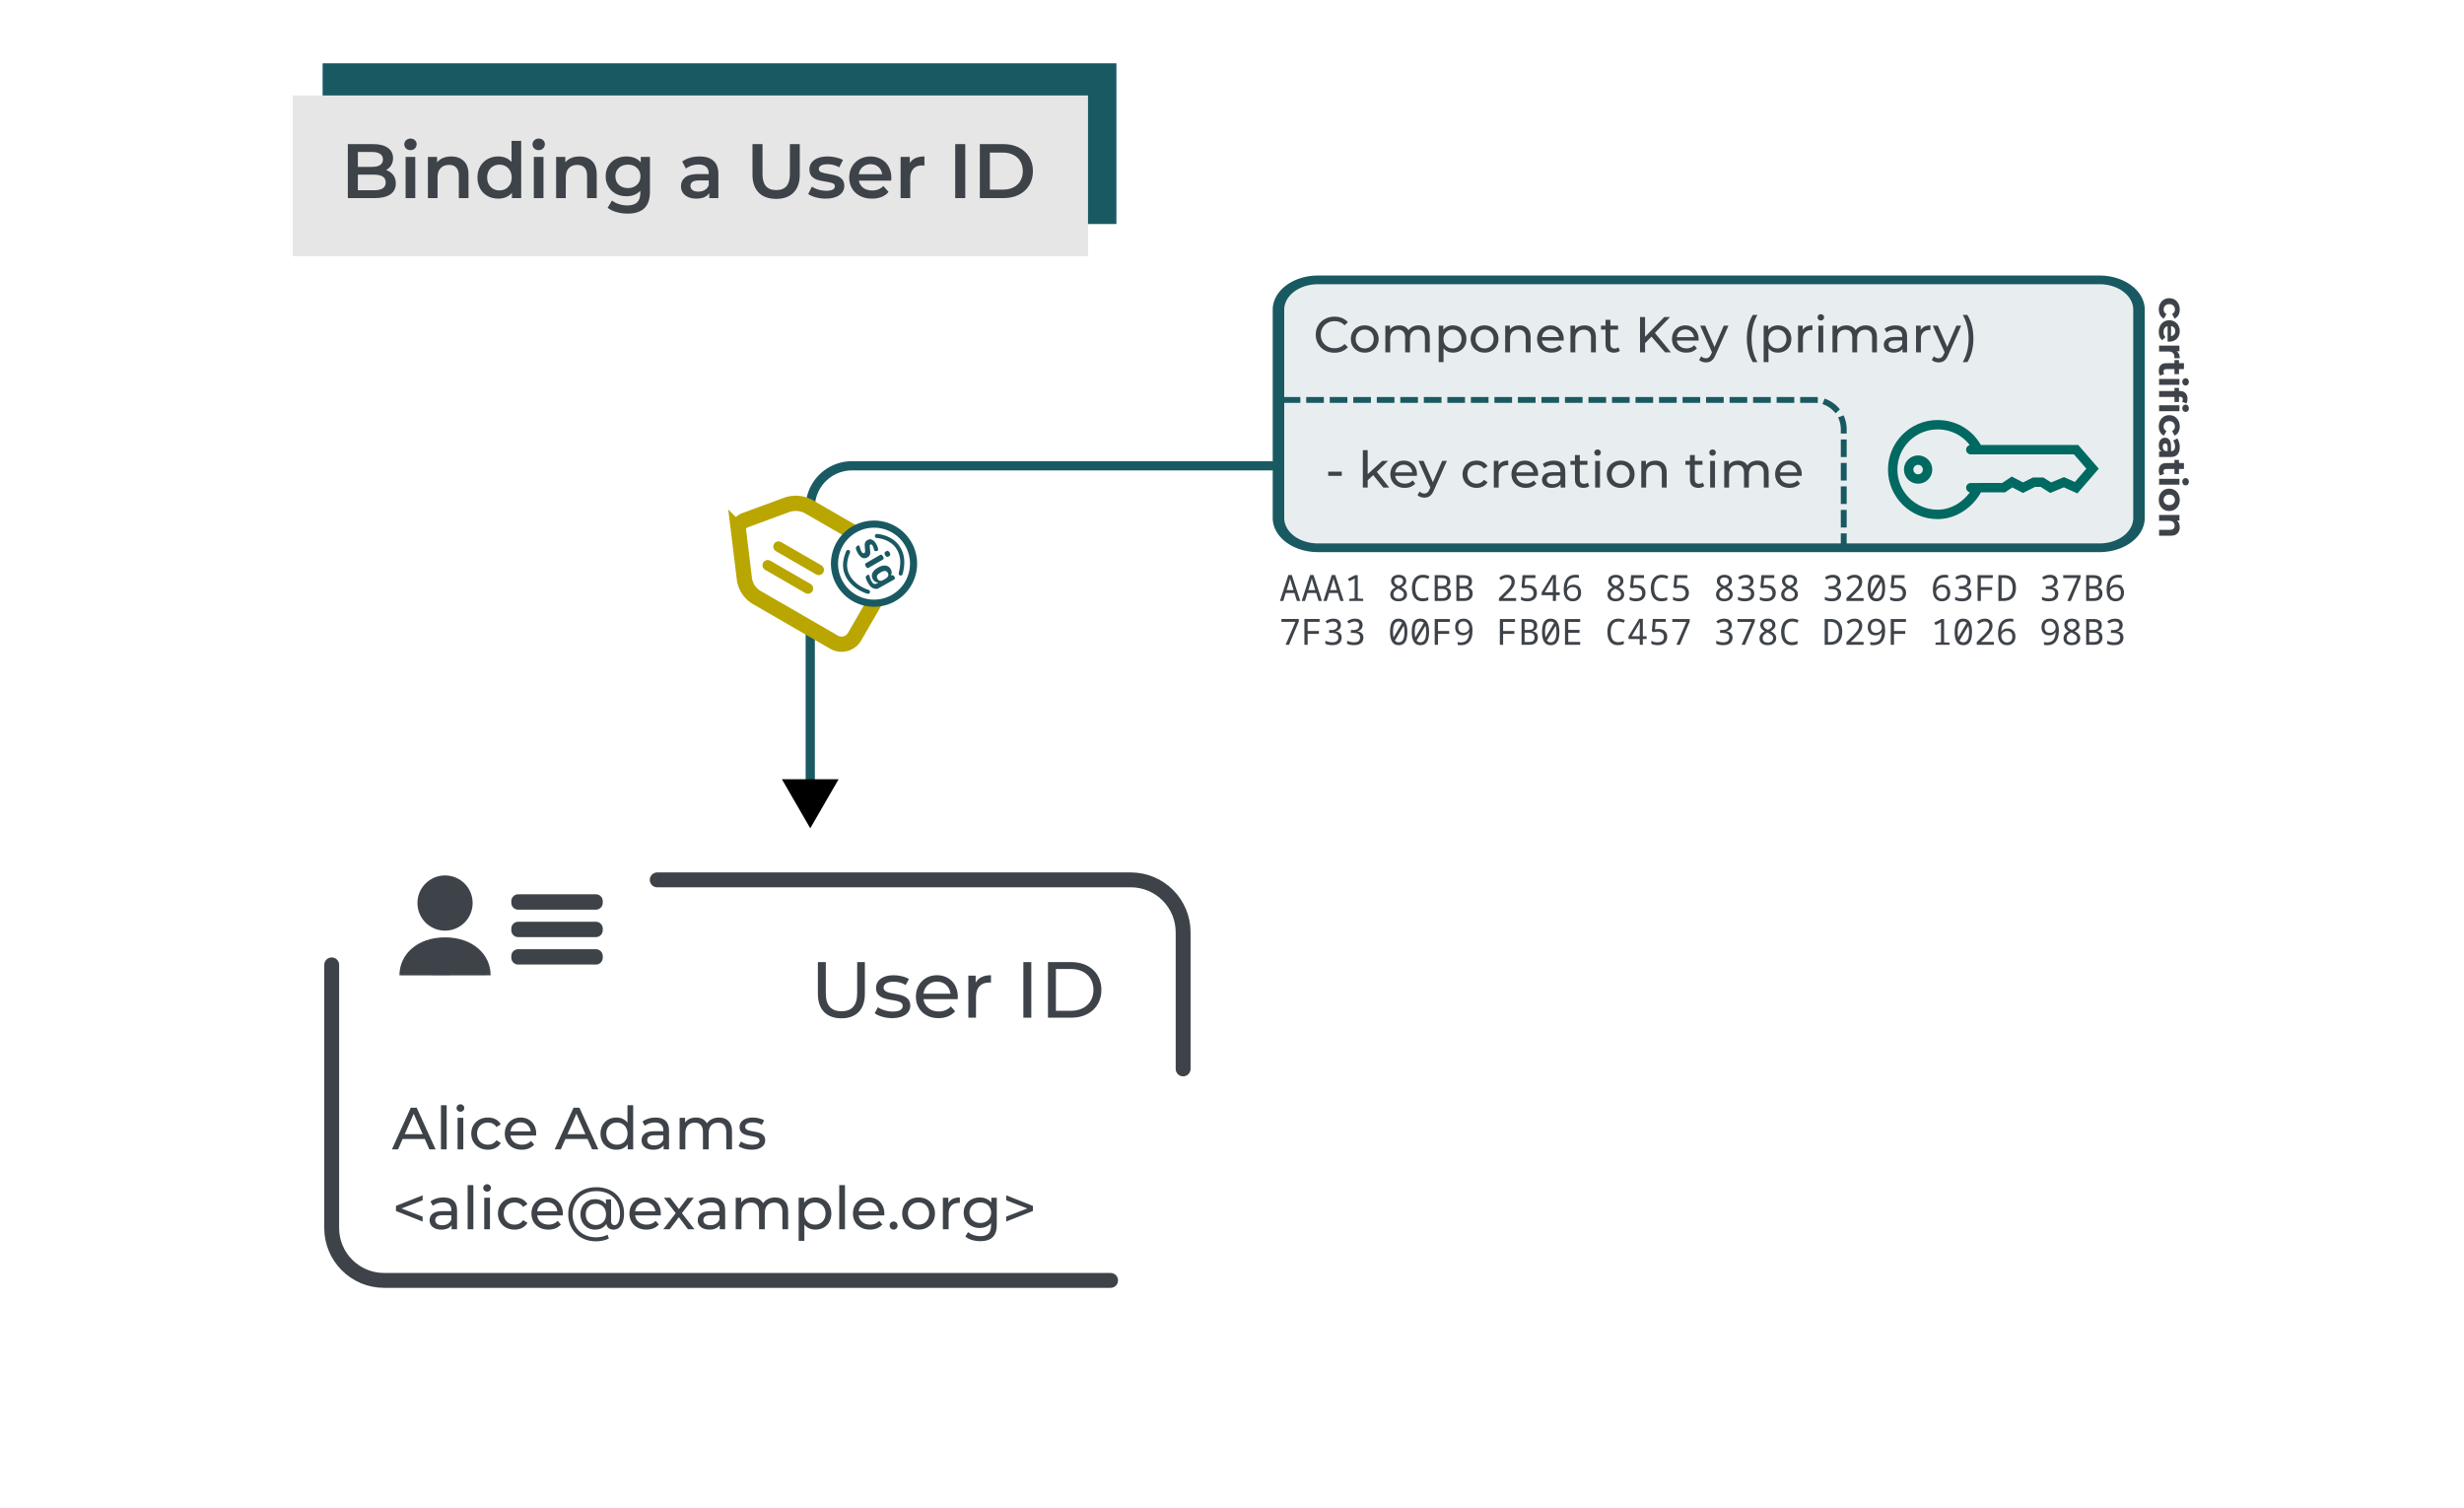<?xml version="1.0" encoding="UTF-8" standalone="no"?>
<svg
   viewBox="0 0 662.282 405.196"
   version="1.1"
   id="svg1"
   width="662.281"
   height="405.196"
   xml:space="preserve"
   xmlns="http://www.w3.org/2000/svg"
   xmlns:svg="http://www.w3.org/2000/svg"><defs
     id="defs1"><linearGradient
       id="swatch251"><stop
         style="stop-color:#195962;stop-opacity:1;"
         offset="0"
         id="stop251" /></linearGradient><filter
       style="color-interpolation-filters:sRGB"
       id="filter90-4"
       x="-0.019"
       y="-0.029"
       width="1.041"
       height="1.066"><feFlood
         result="flood"
         in="SourceGraphic"
         flood-opacity="0.796"
         flood-color="rgb(62,67,73)"
         id="feFlood89-4" /><feGaussianBlur
         result="blur"
         in="SourceGraphic"
         stdDeviation="2.132 0"
         id="feGaussianBlur89-4" /><feOffset
         result="offset"
         in="blur"
         dx="1"
         dy="1"
         id="feOffset89-4" /><feComposite
         result="comp1"
         operator="in"
         in="flood"
         in2="offset"
         id="feComposite89-7" /><feComposite
         result="fbSourceGraphic"
         operator="over"
         in="SourceGraphic"
         in2="comp1"
         id="feComposite90-6" /><feColorMatrix
         result="fbSourceGraphicAlpha"
         in="fbSourceGraphic"
         values="0 0 0 -1 0 0 0 0 -1 0 0 0 0 -1 0 0 0 0 1 0"
         id="feColorMatrix90-3" /><feFlood
         id="feFlood90-1"
         result="flood"
         in="fbSourceGraphic"
         flood-opacity="0.796"
         flood-color="rgb(62,67,73)" /><feGaussianBlur
         id="feGaussianBlur90-7"
         result="blur"
         in="fbSourceGraphic"
         stdDeviation="3" /><feOffset
         id="feOffset90-5"
         result="offset"
         in="blur"
         dx="1"
         dy="1" /><feComposite
         id="feComposite91-9"
         result="comp1"
         operator="in"
         in="flood"
         in2="offset" /><feComposite
         id="feComposite92-62"
         result="comp2"
         operator="over"
         in="fbSourceGraphic"
         in2="comp1" /></filter><marker
       style="overflow:visible"
       id="Triangle-3"
       refX="0"
       refY="0"
       orient="auto-start-reverse"
       markerWidth="1"
       markerHeight="1"
       viewBox="0 0 1 1"
       preserveAspectRatio="xMidYMid"><path
         transform="scale(0.5)"
         style="fill:context-stroke;fill-rule:evenodd;stroke:context-stroke;stroke-width:1pt"
         d="M 5.77,0 -2.88,5 V -5 Z"
         id="path135-3" /></marker></defs><!--! Font Awesome Pro 6.4.2 by @fontawesome - https://fontawesome.com License - https://fontawesome.com/license (Commercial License) Copyright 2023 Fonticons, Inc. --><g
     id="layer5"
     transform="translate(-834.516,-470.826)"><g
       id="layer11"
       transform="translate(-0.221,12.823)"><path
         id="rect65-3-8"
         transform="matrix(0.979,0,0,1.357,44.509,-688.52)"
         d="m 851.797,875.026 h 590.465 c 14.454,0 26.09,8.605 26.09,19.293 v 211.742 c 0,10.688 -11.636,19.293 -26.09,19.293 H 851.797 c -14.454,0 -26.089,-8.605 -26.089,-19.293 V 894.319 c 0,-10.688 11.636,-19.293 26.089,-19.293 z"
         style="display:inline;mix-blend-mode:normal;fill:#ffffff;fill-opacity:1;stroke:none;stroke-width:1.312;stroke-linecap:butt;stroke-linejoin:miter;stroke-dasharray:none;stroke-dashoffset:0;stroke-opacity:1;paint-order:fill markers stroke;filter:url(#filter90-4)" /><g
         id="g40-8"
         style="display:inline;stroke-width:1.204"
         transform="matrix(0.636,0,0,0.635,639.522,450.316)"><path
           id="rect11-1"
           d="m 884.243,192.955 h 359.011 a 18.143,18.143 45 0 1 18.142,18.143 v 126.634 a 18.143,18.143 135 0 1 -18.142,18.143 H 884.243 A 18.143,18.143 45 0 1 866.101,337.732 V 211.097 a 18.143,18.143 135 0 1 18.143,-18.143 z"
           style="font-variation-settings:'wght' 500;fill:#195962;fill-opacity:0.1;stroke:#195962;stroke-width:5.292;stroke-linecap:round;stroke-linejoin:round;stroke-dasharray:none;stroke-opacity:1;paint-order:markers fill stroke"
           transform="matrix(0.92,0,0,0.696,50.431,-3.726)" /><path
           id="path2-3-2"
           style="display:inline;fill:none;stroke:#006961;stroke-width:12.577;stroke-linecap:round;stroke-dasharray:none;stroke-opacity:1"
           d="m 156.303,759.259 c -9.781,19.914 -30.129,33.024 -53.812,33.024 -33.174,0 -60.066,-26.893 -60.066,-60.066 0,-33.174 26.893,-60.066 60.066,-60.066 23.312,0 43.588,15.157 53.544,34.565 m -9.146,1.202 h 4.978 c 10.895,0.203 25.863,0 38.794,0 l 11.434,7.638 14.599,-7.638 14.599,7.342 h 10.878 l 11.548,-7.342 17.661,7.342 16.349,-7.342 22,25.459 -22,25.459 h -135.861 -4.978 M 89.058,732.216 c -4e-6,6.99 -5.666,12.656 -12.656,12.656 -6.99,0 -12.656,-5.666 -12.656,-12.656 -2e-6,-6.99 5.666,-12.656 12.656,-12.656 6.99,0 12.656,5.666 12.656,12.656 z"
           transform="matrix(0.316,0,0,-0.316,1093.42,442.237)" /><path
           style="font-weight:500;font-size:21.333px;font-family:Montserrat;-inkscape-font-specification:'Montserrat Medium';font-variation-settings:'wght' 500;fill:#3e4349;stroke-width:4.215;stroke-linecap:round;stroke-linejoin:round;paint-order:markers fill stroke"
           d="m 874.001,213.51 h -5.739 v -1.771 h 5.739 z m 20.053,4.971 h -2.517 l -4.245,-5.269 -2.347,2.176 v 3.093 h -2.048 v -15.829 h 2.048 v 10.155 l 6.165,-5.632 h 2.475 l -4.757,4.672 z m 11.733,-5.589 q 0,0.235 -0.043,0.619 h -9.173 q 0.192,1.493 1.301,2.411 1.131,0.896 2.795,0.896 2.027,0 3.264,-1.365 l 1.131,1.323 q -0.768,0.896 -1.92,1.365 -1.131,0.469 -2.539,0.469 -1.792,0 -3.179,-0.725 -1.387,-0.747 -2.155,-2.069 -0.747,-1.323 -0.747,-2.987 0,-1.643 0.725,-2.965 0.747,-1.323 2.027,-2.048 1.301,-0.747 2.923,-0.747 1.621,0 2.88,0.747 1.28,0.725 1.984,2.048 0.725,1.323 0.725,3.029 z m -5.589,-4.096 q -1.472,0 -2.475,0.896 -0.981,0.896 -1.152,2.347 h 7.253 q -0.171,-1.429 -1.173,-2.325 -0.981,-0.917 -2.453,-0.917 z m 16.213,-1.621 h 2.005 l -5.483,12.437 q -0.725,1.728 -1.707,2.432 -0.96,0.704 -2.325,0.704 -0.832,0 -1.621,-0.277 -0.768,-0.256 -1.28,-0.768 l 0.875,-1.536 q 0.875,0.832 2.027,0.832 0.747,0 1.237,-0.405 0.512,-0.384 0.917,-1.344 l 0.363,-0.789 -4.992,-11.285 h 2.133 l 3.947,9.045 z m 14.592,11.435 q -1.728,0 -3.093,-0.747 -1.344,-0.747 -2.112,-2.048 -0.768,-1.323 -0.768,-2.987 0,-1.664 0.768,-2.965 0.768,-1.323 2.112,-2.048 1.365,-0.747 3.093,-0.747 1.536,0 2.731,0.619 1.216,0.619 1.877,1.792 l -1.557,1.003 q -0.533,-0.811 -1.323,-1.216 -0.789,-0.405 -1.749,-0.405 -1.109,0 -2.005,0.491 -0.875,0.491 -1.387,1.408 -0.491,0.896 -0.491,2.069 0,1.195 0.491,2.112 0.512,0.896 1.387,1.387 0.896,0.491 2.005,0.491 0.96,0 1.749,-0.405 0.789,-0.405 1.323,-1.216 l 1.557,0.981 q -0.661,1.173 -1.877,1.813 -1.195,0.619 -2.731,0.619 z m 9.216,-9.536 q 0.533,-0.981 1.579,-1.493 1.045,-0.512 2.539,-0.512 v 1.984 q -0.171,-0.021 -0.469,-0.021 -1.664,0 -2.624,1.003 -0.939,0.981 -0.939,2.816 v 5.632 h -2.048 v -11.307 h 1.963 z m 16.747,3.819 q 0,0.235 -0.043,0.619 h -9.173 q 0.192,1.493 1.301,2.411 1.131,0.896 2.795,0.896 2.027,0 3.264,-1.365 l 1.131,1.323 q -0.768,0.896 -1.92,1.365 -1.131,0.469 -2.539,0.469 -1.792,0 -3.179,-0.725 -1.387,-0.747 -2.155,-2.069 -0.747,-1.323 -0.747,-2.987 0,-1.643 0.725,-2.965 0.747,-1.323 2.027,-2.048 1.301,-0.747 2.923,-0.747 1.621,0 2.88,0.747 1.28,0.725 1.984,2.048 0.725,1.323 0.725,3.029 z m -5.589,-4.096 q -1.472,0 -2.475,0.896 -0.981,0.896 -1.152,2.347 h 7.253 q -0.171,-1.429 -1.173,-2.325 -0.981,-0.917 -2.453,-0.917 z m 12.224,-1.728 q 2.347,0 3.584,1.152 1.259,1.152 1.259,3.435 v 6.827 h -1.941 v -1.493 q -0.512,0.789 -1.472,1.216 -0.939,0.405 -2.24,0.405 -1.899,0 -3.051,-0.917 -1.131,-0.917 -1.131,-2.411 0,-1.493 1.088,-2.389 1.088,-0.917 3.456,-0.917 h 3.243 v -0.405 q 0,-1.323 -0.768,-2.027 -0.768,-0.704 -2.261,-0.704 -1.003,0 -1.963,0.341 -0.96,0.32 -1.621,0.875 l -0.853,-1.536 q 0.875,-0.704 2.091,-1.067 1.216,-0.384 2.581,-0.384 z m -0.469,9.963 q 1.173,0 2.027,-0.512 0.853,-0.533 1.237,-1.493 v -1.579 h -3.157 q -2.603,0 -2.603,1.749 0,0.853 0.661,1.344 0.661,0.491 1.835,0.491 z m 15.467,0.789 q -0.448,0.384 -1.109,0.597 -0.661,0.192 -1.365,0.192 -1.707,0 -2.645,-0.917 -0.939,-0.917 -0.939,-2.624 v -6.208 h -1.92 v -1.685 h 1.92 v -2.475 h 2.048 v 2.475 h 3.243 v 1.685 h -3.243 v 6.123 q 0,0.917 0.448,1.408 0.469,0.491 1.323,0.491 0.939,0 1.6,-0.533 z m 4.523,0.661 h -2.048 v -11.307 h 2.048 z m -1.024,-13.483 q -0.597,0 -1.003,-0.384 -0.384,-0.384 -0.384,-0.939 0,-0.555 0.384,-0.939 0.405,-0.405 1.003,-0.405 0.597,0 0.981,0.384 0.405,0.363 0.405,0.917 0,0.576 -0.405,0.981 -0.384,0.384 -0.981,0.384 z m 9.771,13.611 q -1.685,0 -3.029,-0.747 -1.344,-0.747 -2.112,-2.048 -0.747,-1.323 -0.747,-2.987 0,-1.664 0.747,-2.965 0.768,-1.323 2.112,-2.048 1.344,-0.747 3.029,-0.747 1.685,0 3.008,0.747 1.344,0.725 2.091,2.048 0.768,1.301 0.768,2.965 0,1.664 -0.768,2.987 -0.747,1.301 -2.091,2.048 -1.323,0.747 -3.008,0.747 z m 0,-1.792 q 1.088,0 1.941,-0.491 0.875,-0.512 1.365,-1.408 0.491,-0.917 0.491,-2.091 0,-1.173 -0.491,-2.069 -0.491,-0.917 -1.365,-1.408 -0.853,-0.491 -1.941,-0.491 -1.088,0 -1.963,0.491 -0.853,0.491 -1.365,1.408 -0.491,0.896 -0.491,2.069 0,1.173 0.491,2.091 0.512,0.896 1.365,1.408 0.875,0.491 1.963,0.491 z m 14.741,-9.749 q 2.155,0 3.413,1.259 1.28,1.237 1.28,3.648 v 6.507 h -2.048 v -6.272 q 0,-1.643 -0.789,-2.475 -0.789,-0.832 -2.261,-0.832 -1.664,0 -2.624,0.981 -0.96,0.96 -0.96,2.773 v 5.824 h -2.048 v -11.307 h 1.963 v 1.707 q 0.619,-0.875 1.664,-1.344 1.067,-0.469 2.411,-0.469 z m 20.587,10.752 q -0.448,0.384 -1.109,0.597 -0.661,0.192 -1.365,0.192 -1.707,0 -2.645,-0.917 -0.939,-0.917 -0.939,-2.624 v -6.208 h -1.92 v -1.685 h 1.92 v -2.475 h 2.048 v 2.475 h 3.243 v 1.685 h -3.243 v 6.123 q 0,0.917 0.448,1.408 0.469,0.491 1.323,0.491 0.939,0 1.6,-0.533 z m 4.523,0.661 h -2.048 v -11.307 h 2.048 z m -1.024,-13.483 q -0.597,0 -1.003,-0.384 -0.384,-0.384 -0.384,-0.939 0,-0.555 0.384,-0.939 0.405,-0.405 1.003,-0.405 0.597,0 0.981,0.384 0.405,0.363 0.405,0.917 0,0.576 -0.405,0.981 -0.384,0.384 -0.981,0.384 z m 19.072,2.069 q 2.133,0 3.371,1.237 1.259,1.237 1.259,3.669 v 6.507 h -2.048 v -6.272 q 0,-1.643 -0.768,-2.475 -0.747,-0.832 -2.155,-0.832 -1.557,0 -2.475,0.981 -0.917,0.96 -0.917,2.773 v 5.824 h -2.048 v -6.272 q 0,-1.643 -0.768,-2.475 -0.747,-0.832 -2.155,-0.832 -1.557,0 -2.475,0.981 -0.917,0.96 -0.917,2.773 v 5.824 h -2.048 v -11.307 h 1.963 v 1.685 q 0.619,-0.875 1.621,-1.323 1.003,-0.469 2.283,-0.469 1.323,0 2.347,0.533 1.024,0.533 1.579,1.557 0.64,-0.981 1.771,-1.536 1.152,-0.555 2.581,-0.555 z m 18.624,5.824 q 0,0.235 -0.043,0.619 h -9.173 q 0.192,1.493 1.301,2.411 1.131,0.896 2.795,0.896 2.027,0 3.264,-1.365 l 1.131,1.323 q -0.768,0.896 -1.92,1.365 -1.131,0.469 -2.539,0.469 -1.792,0 -3.179,-0.725 -1.387,-0.747 -2.155,-2.069 -0.747,-1.323 -0.747,-2.987 0,-1.643 0.725,-2.965 0.747,-1.323 2.027,-2.048 1.301,-0.747 2.923,-0.747 1.621,0 2.88,0.747 1.28,0.725 1.984,2.048 0.725,1.323 0.725,3.029 z m -5.589,-4.096 q -1.472,0 -2.475,0.896 -0.981,0.896 -1.152,2.347 h 7.253 q -0.171,-1.429 -1.173,-2.325 -0.981,-0.917 -2.453,-0.917 z"
           id="text11-9"
           aria-label="- key creation time" /><path
           style="font-weight:500;font-size:21.333px;font-family:Montserrat;-inkscape-font-specification:'Montserrat Medium';font-variation-settings:'wght' 500;fill:#3e4349;stroke-width:4.215;stroke-linecap:round;stroke-linejoin:round;paint-order:markers fill stroke"
           d="m 870.885,161.406 q -2.24,0 -4.053,-0.981 -1.792,-1.003 -2.816,-2.731 -1.024,-1.749 -1.024,-3.925 0,-2.176 1.024,-3.904 1.024,-1.749 2.837,-2.731 1.813,-1.003 4.053,-1.003 1.749,0 3.2,0.597 1.451,0.576 2.475,1.728 l -1.387,1.344 q -1.685,-1.771 -4.203,-1.771 -1.664,0 -3.008,0.747 -1.344,0.747 -2.112,2.069 -0.747,1.301 -0.747,2.923 0,1.621 0.747,2.944 0.768,1.301 2.112,2.048 1.344,0.747 3.008,0.747 2.496,0 4.203,-1.792 l 1.387,1.344 q -1.024,1.152 -2.496,1.749 -1.451,0.597 -3.2,0.597 z m 12.821,-0.043 q -1.685,0 -3.029,-0.747 -1.344,-0.747 -2.112,-2.048 -0.747,-1.323 -0.747,-2.987 0,-1.664 0.747,-2.965 0.768,-1.323 2.112,-2.048 1.344,-0.747 3.029,-0.747 1.685,0 3.008,0.747 1.344,0.725 2.091,2.048 0.768,1.301 0.768,2.965 0,1.664 -0.768,2.987 -0.747,1.301 -2.091,2.048 -1.323,0.747 -3.008,0.747 z m 0,-1.792 q 1.088,0 1.941,-0.491 0.875,-0.512 1.365,-1.408 0.491,-0.917 0.491,-2.091 0,-1.173 -0.491,-2.069 -0.491,-0.917 -1.365,-1.408 -0.853,-0.491 -1.941,-0.491 -1.088,0 -1.963,0.491 -0.853,0.491 -1.365,1.408 -0.491,0.896 -0.491,2.069 0,1.173 0.491,2.091 0.512,0.896 1.365,1.408 0.875,0.491 1.963,0.491 z m 22.848,-9.749 q 2.133,0 3.371,1.237 1.259,1.237 1.259,3.669 v 6.507 h -2.048 v -6.272 q 0,-1.643 -0.768,-2.475 -0.747,-0.832 -2.155,-0.832 -1.557,0 -2.475,0.981 -0.917,0.96 -0.917,2.773 v 5.824 h -2.048 v -6.272 q 0,-1.643 -0.768,-2.475 -0.747,-0.832 -2.155,-0.832 -1.557,0 -2.475,0.981 -0.917,0.96 -0.917,2.773 v 5.824 h -2.048 V 149.929 h 1.963 v 1.685 q 0.619,-0.875 1.621,-1.323 1.003,-0.469 2.283,-0.469 1.323,0 2.347,0.533 1.024,0.533 1.579,1.557 0.64,-0.981 1.771,-1.536 1.152,-0.555 2.581,-0.555 z m 14.4,0 q 1.643,0 2.944,0.725 1.301,0.725 2.027,2.027 0.747,1.301 0.747,3.008 0,1.707 -0.747,3.029 -0.725,1.301 -2.027,2.027 -1.301,0.725 -2.944,0.725 -1.216,0 -2.24,-0.469 -1.003,-0.469 -1.707,-1.365 v 5.845 h -2.048 v -15.445 h 1.963 v 1.792 q 0.683,-0.939 1.728,-1.408 1.045,-0.491 2.304,-0.491 z m -0.171,9.749 q 1.088,0 1.941,-0.491 0.875,-0.512 1.365,-1.408 0.512,-0.917 0.512,-2.091 0,-1.173 -0.512,-2.069 -0.491,-0.917 -1.365,-1.408 -0.853,-0.491 -1.941,-0.491 -1.067,0 -1.941,0.512 -0.853,0.491 -1.365,1.387 -0.491,0.896 -0.491,2.069 0,1.173 0.491,2.091 0.491,0.896 1.365,1.408 0.875,0.491 1.941,0.491 z m 13.568,1.792 q -1.685,0 -3.029,-0.747 -1.344,-0.747 -2.112,-2.048 -0.747,-1.323 -0.747,-2.987 0,-1.664 0.747,-2.965 0.768,-1.323 2.112,-2.048 1.344,-0.747 3.029,-0.747 1.685,0 3.008,0.747 1.344,0.725 2.091,2.048 0.768,1.301 0.768,2.965 0,1.664 -0.768,2.987 -0.747,1.301 -2.091,2.048 -1.323,0.747 -3.008,0.747 z m 0,-1.792 q 1.088,0 1.941,-0.491 0.875,-0.512 1.365,-1.408 0.491,-0.917 0.491,-2.091 0,-1.173 -0.491,-2.069 -0.491,-0.917 -1.365,-1.408 -0.853,-0.491 -1.941,-0.491 -1.088,0 -1.963,0.491 -0.853,0.491 -1.365,1.408 -0.491,0.896 -0.491,2.069 0,1.173 0.491,2.091 0.512,0.896 1.365,1.408 0.875,0.491 1.963,0.491 z m 14.741,-9.749 q 2.155,0 3.413,1.259 1.28,1.237 1.28,3.648 v 6.507 h -2.048 v -6.272 q 0,-1.643 -0.789,-2.475 -0.789,-0.832 -2.261,-0.832 -1.664,0 -2.624,0.981 -0.96,0.96 -0.96,2.773 v 5.824 h -2.048 V 149.929 h 1.963 v 1.707 q 0.619,-0.875 1.664,-1.344 1.067,-0.469 2.411,-0.469 z m 18.709,5.824 q 0,0.235 -0.043,0.619 h -9.173 q 0.192,1.493 1.301,2.411 1.131,0.896 2.795,0.896 2.027,0 3.264,-1.365 l 1.131,1.323 q -0.768,0.896 -1.92,1.365 -1.131,0.469 -2.539,0.469 -1.792,0 -3.179,-0.725 -1.387,-0.747 -2.155,-2.069 -0.747,-1.323 -0.747,-2.987 0,-1.643 0.725,-2.965 0.747,-1.323 2.027,-2.048 1.301,-0.747 2.923,-0.747 1.621,0 2.88,0.747 1.28,0.725 1.984,2.048 0.725,1.323 0.725,3.029 z m -5.589,-4.096 q -1.472,0 -2.475,0.896 -0.981,0.896 -1.152,2.347 h 7.253 q -0.171,-1.429 -1.173,-2.325 -0.981,-0.917 -2.453,-0.917 z m 14.464,-1.728 q 2.155,0 3.413,1.259 1.28,1.237 1.28,3.648 v 6.507 h -2.048 v -6.272 q 0,-1.643 -0.789,-2.475 -0.789,-0.832 -2.261,-0.832 -1.664,0 -2.624,0.981 -0.96,0.96 -0.96,2.773 v 5.824 h -2.048 V 149.929 h 1.963 v 1.707 q 0.619,-0.875 1.664,-1.344 1.067,-0.469 2.411,-0.469 z m 14.848,10.752 q -0.448,0.384 -1.109,0.597 -0.661,0.192 -1.365,0.192 -1.707,0 -2.645,-0.917 -0.939,-0.917 -0.939,-2.624 v -6.208 h -1.92 v -1.685 h 1.92 v -2.475 h 2.048 v 2.475 h 3.243 v 1.685 h -3.243 v 6.123 q 0,0.917 0.448,1.408 0.469,0.491 1.323,0.491 0.939,0 1.6,-0.533 z m 21.589,0.661 h -2.496 l -5.717,-6.635 -2.731,2.773 v 3.861 h -2.133 v -14.933 h 2.133 v 8.341 l 8.107,-8.341 h 2.432 l -6.379,6.72 z m 11.691,-5.589 q 0,0.235 -0.043,0.619 h -9.173 q 0.192,1.493 1.301,2.411 1.131,0.896 2.795,0.896 2.027,0 3.264,-1.365 l 1.131,1.323 q -0.768,0.896 -1.92,1.365 -1.131,0.469 -2.539,0.469 -1.792,0 -3.179,-0.725 -1.387,-0.747 -2.155,-2.069 -0.747,-1.323 -0.747,-2.987 0,-1.643 0.725,-2.965 0.747,-1.323 2.027,-2.048 1.301,-0.747 2.923,-0.747 1.621,0 2.88,0.747 1.28,0.725 1.984,2.048 0.725,1.323 0.725,3.029 z m -5.589,-4.096 q -1.472,0 -2.475,0.896 -0.981,0.896 -1.152,2.347 h 7.253 q -0.171,-1.429 -1.173,-2.325 -0.981,-0.917 -2.453,-0.917 z m 16.213,-1.621 h 2.005 l -5.483,12.437 q -0.725,1.728 -1.707,2.432 -0.96,0.704 -2.325,0.704 -0.832,0 -1.621,-0.277 -0.768,-0.256 -1.28,-0.768 l 0.875,-1.536 q 0.875,0.832 2.027,0.832 0.747,0 1.237,-0.405 0.512,-0.384 0.917,-1.344 l 0.363,-0.789 -4.992,-11.285 h 2.133 l 3.947,9.045 z m 12.288,15.445 q -1.216,-1.963 -1.877,-4.501 -0.661,-2.56 -0.661,-5.483 0,-2.923 0.661,-5.483 0.661,-2.581 1.877,-4.501 h 1.941 q -1.28,2.24 -1.877,4.693 -0.597,2.453 -0.597,5.291 0,2.837 0.597,5.291 0.597,2.453 1.877,4.693 z m 10.56,-15.552 q 1.643,0 2.944,0.725 1.301,0.725 2.027,2.027 0.747,1.301 0.747,3.008 0,1.707 -0.747,3.029 -0.725,1.301 -2.027,2.027 -1.301,0.725 -2.944,0.725 -1.216,0 -2.24,-0.469 -1.003,-0.469 -1.707,-1.365 v 5.845 h -2.048 v -15.445 h 1.963 v 1.792 q 0.683,-0.939 1.728,-1.408 1.045,-0.491 2.304,-0.491 z m -0.171,9.749 q 1.088,0 1.941,-0.491 0.875,-0.512 1.365,-1.408 0.512,-0.917 0.512,-2.091 0,-1.173 -0.512,-2.069 -0.491,-0.917 -1.365,-1.408 -0.853,-0.491 -1.941,-0.491 -1.067,0 -1.941,0.512 -0.853,0.491 -1.365,1.387 -0.491,0.896 -0.491,2.069 0,1.173 0.491,2.091 0.491,0.896 1.365,1.408 0.875,0.491 1.941,0.491 z m 10.688,-7.744 q 0.533,-0.981 1.579,-1.493 1.045,-0.512 2.539,-0.512 v 1.984 q -0.171,-0.021 -0.469,-0.021 -1.664,0 -2.624,1.003 -0.939,0.981 -0.939,2.816 v 5.632 h -2.048 V 149.929 h 1.963 z m 8.683,9.408 h -2.048 V 149.929 h 2.048 z m -1.024,-13.483 q -0.597,0 -1.003,-0.384 -0.384,-0.384 -0.384,-0.939 0,-0.555 0.384,-0.939 0.405,-0.405 1.003,-0.405 0.597,0 0.981,0.384 0.405,0.363 0.405,0.917 0,0.576 -0.405,0.981 -0.384,0.384 -0.981,0.384 z m 19.072,2.069 q 2.133,0 3.371,1.237 1.259,1.237 1.259,3.669 v 6.507 h -2.048 v -6.272 q 0,-1.643 -0.768,-2.475 -0.747,-0.832 -2.155,-0.832 -1.557,0 -2.475,0.981 -0.917,0.96 -0.917,2.773 v 5.824 h -2.048 v -6.272 q 0,-1.643 -0.768,-2.475 -0.747,-0.832 -2.155,-0.832 -1.557,0 -2.475,0.981 -0.917,0.96 -0.917,2.773 v 5.824 h -2.048 V 149.929 h 1.963 v 1.685 q 0.619,-0.875 1.621,-1.323 1.003,-0.469 2.283,-0.469 1.323,0 2.347,0.533 1.024,0.533 1.579,1.557 0.64,-0.981 1.771,-1.536 1.152,-0.555 2.581,-0.555 z m 12.523,0 q 2.347,0 3.584,1.152 1.259,1.152 1.259,3.435 v 6.827 h -1.941 v -1.493 q -0.512,0.789 -1.472,1.216 -0.939,0.405 -2.24,0.405 -1.899,0 -3.051,-0.917 -1.131,-0.917 -1.131,-2.411 0,-1.493 1.088,-2.389 1.088,-0.917 3.456,-0.917 h 3.243 v -0.405 q 0,-1.323 -0.768,-2.027 -0.768,-0.704 -2.261,-0.704 -1.003,0 -1.963,0.341 -0.96,0.32 -1.621,0.875 l -0.853,-1.536 q 0.875,-0.704 2.091,-1.067 1.216,-0.384 2.581,-0.384 z m -0.469,9.963 q 1.173,0 2.027,-0.512 0.853,-0.533 1.237,-1.493 v -1.579 h -3.157 q -2.603,0 -2.603,1.749 0,0.853 0.661,1.344 0.661,0.491 1.835,0.491 z m 11.072,-7.957 q 0.533,-0.981 1.579,-1.493 1.045,-0.512 2.539,-0.512 v 1.984 q -0.171,-0.021 -0.469,-0.021 -1.664,0 -2.624,1.003 -0.939,0.981 -0.939,2.816 v 5.632 h -2.048 V 149.929 h 1.963 z m 15.104,-1.899 h 2.005 l -5.483,12.437 q -0.725,1.728 -1.707,2.432 -0.96,0.704 -2.325,0.704 -0.832,0 -1.621,-0.277 -0.768,-0.256 -1.28,-0.768 l 0.875,-1.536 q 0.875,0.832 2.027,0.832 0.747,0 1.237,-0.405 0.512,-0.384 0.917,-1.344 l 0.363,-0.789 -4.992,-11.285 h 2.133 l 3.947,9.045 z m 2.667,15.445 q 1.28,-2.24 1.877,-4.693 0.619,-2.453 0.619,-5.291 0,-2.837 -0.619,-5.291 -0.597,-2.453 -1.877,-4.693 h 1.941 q 1.237,1.92 1.899,4.48 0.661,2.56 0.661,5.504 0,2.923 -0.661,5.483 -0.661,2.56 -1.899,4.501 z"
           id="text11-2-9"
           aria-label="Component Key (primary)" /><g
           id="text11-3-8"
           style="font-size:21.333px;line-height:17.9px;font-family:Sans;-inkscape-font-specification:'Sans, @wght=500';font-variation-settings:'wght' 500;white-space:pre;inline-size:393.624;fill:#3e4349;stroke-width:4.215;stroke-linecap:round;stroke-linejoin:round;paint-order:markers fill stroke"
           transform="matrix(0.956,0,0,0.956,312.448,-124.519)"
           aria-label="AAA1 8CBB 2546 85C5 8358 3205 63FD 37B6  7F33 00F9 FB0E C457 378C D29F 1026 98B3"><path
             style="font-size:16px;font-family:Monospace;-inkscape-font-specification:'Monospace, Normal'"
             d="m 560.072,408.979 3.712,-11.472 h 1.52 l 3.728,11.472 h -1.472 l -1.088,-3.504 h -3.856 l -1.088,3.504 z m 4,-8.192 -1.056,3.408 h 3.056 l -1.056,-3.408 q -0.08,-0.272 -0.224,-0.768 -0.144,-0.496 -0.256,-0.992 -0.096,0.496 -0.24,0.992 -0.144,0.496 -0.224,0.768 z m 5.6,8.192 3.712,-11.472 h 1.52 l 3.728,11.472 h -1.472 l -1.088,-3.504 h -3.856 l -1.088,3.504 z m 4,-8.192 -1.056,3.408 h 3.056 l -1.056,-3.408 q -0.08,-0.272 -0.224,-0.768 -0.144,-0.496 -0.256,-0.992 -0.096,0.496 -0.24,0.992 -0.144,0.496 -0.224,0.768 z m 5.6,8.192 3.712,-11.472 h 1.52 l 3.728,11.472 h -1.472 l -1.088,-3.504 h -3.856 l -1.088,3.504 z m 4,-8.192 -1.056,3.408 h 3.056 l -1.056,-3.408 q -0.08,-0.272 -0.224,-0.768 -0.144,-0.496 -0.256,-0.992 -0.096,0.496 -0.24,0.992 -0.144,0.496 -0.224,0.768 z m 7.408,8.192 v -0.96 l 2.4,-0.16 v -6.016 q 0,-0.672 0.016,-1.472 0.032,-0.816 0.048,-1.344 -0.256,0.144 -0.464,0.24 -0.208,0.096 -0.624,0.304 l -1.328,0.688 -0.624,-1.088 3.184,-1.616 h 1.168 v 10.304 l 2.416,0.16 v 0.96 z m 21.792,0.16 q -1.648,0 -2.64,-0.8 -0.992,-0.816 -0.992,-2.224 0,-0.816 0.32,-1.392 0.32,-0.592 0.848,-1.008 0.528,-0.432 1.168,-0.72 -0.784,-0.464 -1.376,-1.152 -0.592,-0.704 -0.592,-1.728 0,-0.896 0.464,-1.504 0.464,-0.608 1.232,-0.912 0.768,-0.304 1.664,-0.304 0.896,0 1.648,0.304 0.752,0.304 1.2,0.912 0.464,0.608 0.464,1.504 0,1.056 -0.624,1.728 -0.608,0.656 -1.536,1.088 0.704,0.352 1.28,0.8 0.576,0.432 0.912,1.008 0.336,0.576 0.336,1.36 0,0.88 -0.464,1.568 -0.464,0.688 -1.312,1.088 -0.832,0.384 -2,0.384 z m 0.096,-6.784 q 0.8,-0.352 1.36,-0.832 0.56,-0.496 0.56,-1.328 0,-0.784 -0.528,-1.184 -0.528,-0.416 -1.424,-0.416 -0.88,0 -1.408,0.4 -0.528,0.4 -0.528,1.2 0,0.592 0.288,0.992 0.288,0.4 0.736,0.672 0.448,0.272 0.944,0.496 z m -0.048,5.616 q 1.136,0 1.728,-0.544 0.608,-0.56 0.608,-1.408 0,-0.848 -0.624,-1.36 -0.624,-0.528 -1.888,-1.12 -0.976,0.432 -1.536,1.04 -0.56,0.608 -0.56,1.52 0,0.816 0.544,1.344 0.544,0.528 1.728,0.528 z m 10.672,1.168 q -1.68,0 -2.736,-0.752 -1.056,-0.752 -1.552,-2.064 -0.496,-1.328 -0.496,-3.056 0,-1.808 0.56,-3.12 0.576,-1.328 1.648,-2.032 1.088,-0.72 2.64,-0.72 0.832,0 1.552,0.176 0.736,0.176 1.344,0.496 l -0.544,1.168 q -0.496,-0.272 -1.136,-0.416 -0.624,-0.144 -1.216,-0.144 -1.632,0 -2.512,1.184 -0.864,1.184 -0.864,3.408 0,2.128 0.784,3.344 0.784,1.2 2.56,1.2 0.544,0 1.168,-0.112 0.64,-0.128 1.264,-0.384 v 1.36 q -0.64,0.24 -1.232,0.352 -0.576,0.112 -1.232,0.112 z m 5.28,-0.16 v -11.424 h 3.072 q 1.76,0 2.784,0.64 1.024,0.624 1.024,2.16 0,1.12 -0.544,1.76 -0.544,0.64 -1.504,0.8 v 0.08 q 0.656,0.112 1.184,0.4 0.544,0.288 0.864,0.832 0.32,0.544 0.32,1.44 0,1.552 -0.976,2.432 -0.976,0.88 -2.672,0.88 z m 3.2,-6.592 q 1.2,0 1.712,-0.448 0.512,-0.464 0.512,-1.392 0,-0.944 -0.56,-1.344 -0.544,-0.4 -1.904,-0.4 h -1.6 v 3.584 z m 0.096,5.344 q 1.376,0 1.904,-0.576 0.528,-0.576 0.528,-1.488 0,-0.928 -0.56,-1.472 -0.544,-0.56 -1.968,-0.56 h -1.84 v 4.096 z m 6.304,1.248 v -11.424 h 3.072 q 1.76,0 2.784,0.64 1.024,0.624 1.024,2.16 0,1.12 -0.544,1.76 -0.544,0.64 -1.504,0.8 v 0.08 q 0.656,0.112 1.184,0.4 0.544,0.288 0.864,0.832 0.32,0.544 0.32,1.44 0,1.552 -0.976,2.432 -0.976,0.88 -2.672,0.88 z m 3.2,-6.592 q 1.2,0 1.712,-0.448 0.512,-0.464 0.512,-1.392 0,-0.944 -0.56,-1.344 -0.544,-0.4 -1.904,-0.4 h -1.6 v 3.584 z m 0.096,5.344 q 1.376,0 1.904,-0.576 0.528,-0.576 0.528,-1.488 0,-0.928 -0.56,-1.472 -0.544,-0.56 -1.968,-0.56 h -1.84 v 4.096 z m 15.504,1.248 v -1.216 l 3.04,-2.992 q 1.184,-1.184 1.84,-2.144 0.672,-0.96 0.672,-2.032 0,-1.024 -0.56,-1.472 -0.56,-0.464 -1.424,-0.464 -0.752,0 -1.424,0.304 -0.656,0.304 -1.232,0.768 l -0.8,-0.992 q 0.656,-0.56 1.52,-0.944 0.864,-0.4 1.984,-0.4 1.536,0 2.448,0.816 0.928,0.816 0.928,2.336 0,1.296 -0.688,2.416 -0.688,1.104 -1.92,2.288 l -2.448,2.384 v 0.064 h 5.664 v 1.28 z m 12.592,0.16 q -0.752,0 -1.52,-0.16 -0.768,-0.16 -1.312,-0.464 v -1.36 q 0.544,0.352 1.248,0.544 0.704,0.176 1.456,0.176 1.344,0 2.096,-0.56 0.752,-0.576 0.752,-1.76 0,-1.2 -0.752,-1.808 -0.736,-0.608 -1.984,-0.608 -0.448,0 -0.96,0.08 -0.512,0.064 -0.912,0.16 l -0.704,-0.448 0.432,-5.376 h 5.696 v 1.28 h -4.464 l -0.304,3.296 q 0.336,-0.08 0.816,-0.112 0.496,-0.048 0.864,-0.048 1.04,0 1.888,0.384 0.848,0.384 1.344,1.168 0.512,0.768 0.512,1.936 0,1.68 -1.104,2.688 -1.088,0.992 -3.088,0.992 z m 11.248,-0.16 v -2.56 h -4.96 v -1.184 l 4.704,-7.744 h 1.632 v 7.696 h 1.664 v 1.232 h -1.664 v 2.56 z m -3.568,-3.792 h 3.568 v -2.848 q 0,-0.592 0.016,-1.232 0.016,-0.64 0.032,-1.216 0.032,-0.576 0.048,-0.928 h -0.064 q -0.112,0.304 -0.336,0.72 -0.208,0.416 -0.368,0.688 z m 12.336,3.952 q -1.824,0 -2.896,-1.264 -1.072,-1.264 -1.072,-3.824 0,-1.232 0.208,-2.416 0.224,-1.184 0.8,-2.144 0.576,-0.96 1.616,-1.52 1.04,-0.576 2.688,-0.576 0.32,0 0.736,0.032 0.432,0.032 0.688,0.112 v 1.264 q -0.272,-0.096 -0.64,-0.144 -0.368,-0.048 -0.736,-0.048 -1.152,0 -1.904,0.368 -0.752,0.352 -1.184,0.976 -0.432,0.624 -0.624,1.456 -0.192,0.816 -0.224,1.744 h 0.096 q 0.32,-0.608 0.976,-1.008 0.672,-0.4 1.696,-0.4 1.6,0 2.544,0.928 0.944,0.928 0.944,2.624 0,1.792 -1.008,2.816 -0.992,1.024 -2.704,1.024 z m -0.016,-1.2 q 1.04,0 1.696,-0.608 0.656,-0.624 0.656,-2.032 0,-1.184 -0.592,-1.808 -0.576,-0.624 -1.712,-0.624 -0.768,0 -1.36,0.32 -0.576,0.32 -0.896,0.816 -0.32,0.496 -0.32,1.024 0,0.688 0.272,1.36 0.288,0.672 0.848,1.12 0.576,0.432 1.408,0.432 z m 19.008,1.2 q -1.648,0 -2.64,-0.8 -0.992,-0.816 -0.992,-2.224 0,-0.816 0.32,-1.392 0.32,-0.592 0.848,-1.008 0.528,-0.432 1.168,-0.72 -0.784,-0.464 -1.376,-1.152 -0.592,-0.704 -0.592,-1.728 0,-0.896 0.464,-1.504 0.464,-0.608 1.232,-0.912 0.768,-0.304 1.664,-0.304 0.896,0 1.648,0.304 0.752,0.304 1.2,0.912 0.464,0.608 0.464,1.504 0,1.056 -0.624,1.728 -0.608,0.656 -1.536,1.088 0.704,0.352 1.28,0.8 0.576,0.432 0.912,1.008 0.336,0.576 0.336,1.36 0,0.88 -0.464,1.568 -0.464,0.688 -1.312,1.088 -0.832,0.384 -2,0.384 z m 0.096,-6.784 q 0.8,-0.352 1.36,-0.832 0.56,-0.496 0.56,-1.328 0,-0.784 -0.528,-1.184 -0.528,-0.416 -1.424,-0.416 -0.88,0 -1.408,0.4 -0.528,0.4 -0.528,1.2 0,0.592 0.288,0.992 0.288,0.4 0.736,0.672 0.448,0.272 0.944,0.496 z m -0.048,5.616 q 1.136,0 1.728,-0.544 0.608,-0.56 0.608,-1.408 0,-0.848 -0.624,-1.36 -0.624,-0.528 -1.888,-1.12 -0.976,0.432 -1.536,1.04 -0.56,0.608 -0.56,1.52 0,0.816 0.544,1.344 0.544,0.528 1.728,0.528 z m 8.944,1.168 q -0.752,0 -1.52,-0.16 -0.768,-0.16 -1.312,-0.464 v -1.36 q 0.544,0.352 1.248,0.544 0.704,0.176 1.456,0.176 1.344,0 2.096,-0.56 0.752,-0.576 0.752,-1.76 0,-1.2 -0.752,-1.808 -0.736,-0.608 -1.984,-0.608 -0.448,0 -0.96,0.08 -0.512,0.064 -0.912,0.16 l -0.704,-0.448 0.432,-5.376 h 5.696 v 1.28 h -4.464 l -0.304,3.296 q 0.336,-0.08 0.816,-0.112 0.496,-0.048 0.864,-0.048 1.04,0 1.888,0.384 0.848,0.384 1.344,1.168 0.512,0.768 0.512,1.936 0,1.68 -1.104,2.688 -1.088,0.992 -3.088,0.992 z m 11.328,0 q -1.68,0 -2.736,-0.752 -1.056,-0.752 -1.552,-2.064 -0.496,-1.328 -0.496,-3.056 0,-1.808 0.56,-3.12 0.576,-1.328 1.648,-2.032 1.088,-0.72 2.64,-0.72 0.832,0 1.552,0.176 0.736,0.176 1.344,0.496 l -0.544,1.168 q -0.496,-0.272 -1.136,-0.416 -0.624,-0.144 -1.216,-0.144 -1.632,0 -2.512,1.184 -0.864,1.184 -0.864,3.408 0,2.128 0.784,3.344 0.784,1.2 2.56,1.2 0.544,0 1.168,-0.112 0.64,-0.128 1.264,-0.384 v 1.36 q -0.64,0.24 -1.232,0.352 -0.576,0.112 -1.232,0.112 z m 7.872,0 q -0.752,0 -1.52,-0.16 -0.768,-0.16 -1.312,-0.464 v -1.36 q 0.544,0.352 1.248,0.544 0.704,0.176 1.456,0.176 1.344,0 2.096,-0.56 0.752,-0.576 0.752,-1.76 0,-1.2 -0.752,-1.808 -0.736,-0.608 -1.984,-0.608 -0.448,0 -0.96,0.08 -0.512,0.064 -0.912,0.16 l -0.704,-0.448 0.432,-5.376 h 5.696 v 1.28 h -4.464 l -0.304,3.296 q 0.336,-0.08 0.816,-0.112 0.496,-0.048 0.864,-0.048 1.04,0 1.888,0.384 0.848,0.384 1.344,1.168 0.512,0.768 0.512,1.936 0,1.68 -1.104,2.688 -1.088,0.992 -3.088,0.992 z m 19.808,0 q -1.648,0 -2.64,-0.8 -0.992,-0.816 -0.992,-2.224 0,-0.816 0.32,-1.392 0.32,-0.592 0.848,-1.008 0.528,-0.432 1.168,-0.72 -0.784,-0.464 -1.376,-1.152 -0.592,-0.704 -0.592,-1.728 0,-0.896 0.464,-1.504 0.464,-0.608 1.232,-0.912 0.768,-0.304 1.664,-0.304 0.896,0 1.648,0.304 0.752,0.304 1.2,0.912 0.464,0.608 0.464,1.504 0,1.056 -0.624,1.728 -0.608,0.656 -1.536,1.088 0.704,0.352 1.28,0.8 0.576,0.432 0.912,1.008 0.336,0.576 0.336,1.36 0,0.88 -0.464,1.568 -0.464,0.688 -1.312,1.088 -0.832,0.384 -2,0.384 z m 0.096,-6.784 q 0.8,-0.352 1.36,-0.832 0.56,-0.496 0.56,-1.328 0,-0.784 -0.528,-1.184 -0.528,-0.416 -1.424,-0.416 -0.88,0 -1.408,0.4 -0.528,0.4 -0.528,1.2 0,0.592 0.288,0.992 0.288,0.4 0.736,0.672 0.448,0.272 0.944,0.496 z m -0.048,5.616 q 1.136,0 1.728,-0.544 0.608,-0.56 0.608,-1.408 0,-0.848 -0.624,-1.36 -0.624,-0.528 -1.888,-1.12 -0.976,0.432 -1.536,1.04 -0.56,0.608 -0.56,1.52 0,0.816 0.544,1.344 0.544,0.528 1.728,0.528 z m 9.008,1.168 q -0.688,0 -1.488,-0.144 -0.8,-0.128 -1.504,-0.48 v -1.36 q 0.704,0.352 1.52,0.544 0.816,0.176 1.568,0.176 1.392,0 2.032,-0.592 0.64,-0.592 0.64,-1.552 0,-1.088 -0.768,-1.552 -0.752,-0.464 -2.128,-0.464 h -1.184 v -1.28 h 1.184 q 1.232,0 1.888,-0.576 0.656,-0.576 0.656,-1.504 0,-0.8 -0.512,-1.248 -0.496,-0.448 -1.472,-0.448 -0.816,0 -1.504,0.288 -0.672,0.272 -1.152,0.592 l -0.72,-0.976 q 0.608,-0.48 1.488,-0.816 0.88,-0.352 1.984,-0.352 1.664,0 2.496,0.8 0.848,0.8 0.848,2.032 0,1.152 -0.656,1.856 -0.656,0.704 -1.728,0.88 v 0.048 q 2.736,0.368 2.736,2.8 0,0.96 -0.448,1.712 -0.448,0.752 -1.376,1.184 -0.928,0.432 -2.4,0.432 z m 9.536,0 q -0.752,0 -1.52,-0.16 -0.768,-0.16 -1.312,-0.464 v -1.36 q 0.544,0.352 1.248,0.544 0.704,0.176 1.456,0.176 1.344,0 2.096,-0.56 0.752,-0.576 0.752,-1.76 0,-1.2 -0.752,-1.808 -0.736,-0.608 -1.984,-0.608 -0.448,0 -0.96,0.08 -0.512,0.064 -0.912,0.16 l -0.704,-0.448 0.432,-5.376 h 5.696 v 1.28 h -4.464 l -0.304,3.296 q 0.336,-0.08 0.816,-0.112 0.496,-0.048 0.864,-0.048 1.04,0 1.888,0.384 0.848,0.384 1.344,1.168 0.512,0.768 0.512,1.936 0,1.68 -1.104,2.688 -1.088,0.992 -3.088,0.992 z m 10.208,0 q -1.648,0 -2.64,-0.8 -0.992,-0.816 -0.992,-2.224 0,-0.816 0.32,-1.392 0.32,-0.592 0.848,-1.008 0.528,-0.432 1.168,-0.72 -0.784,-0.464 -1.376,-1.152 -0.592,-0.704 -0.592,-1.728 0,-0.896 0.464,-1.504 0.464,-0.608 1.232,-0.912 0.768,-0.304 1.664,-0.304 0.896,0 1.648,0.304 0.752,0.304 1.2,0.912 0.464,0.608 0.464,1.504 0,1.056 -0.624,1.728 -0.608,0.656 -1.536,1.088 0.704,0.352 1.28,0.8 0.576,0.432 0.912,1.008 0.336,0.576 0.336,1.36 0,0.88 -0.464,1.568 -0.464,0.688 -1.312,1.088 -0.832,0.384 -2,0.384 z m 0.096,-6.784 q 0.8,-0.352 1.36,-0.832 0.56,-0.496 0.56,-1.328 0,-0.784 -0.528,-1.184 -0.528,-0.416 -1.424,-0.416 -0.88,0 -1.408,0.4 -0.528,0.4 -0.528,1.2 0,0.592 0.288,0.992 0.288,0.4 0.736,0.672 0.448,0.272 0.944,0.496 z m -0.048,5.616 q 1.136,0 1.728,-0.544 0.608,-0.56 0.608,-1.408 0,-0.848 -0.624,-1.36 -0.624,-0.528 -1.888,-1.12 -0.976,0.432 -1.536,1.04 -0.56,0.608 -0.56,1.52 0,0.816 0.544,1.344 0.544,0.528 1.728,0.528 z m 18.608,1.168 q -0.688,0 -1.488,-0.144 -0.8,-0.128 -1.504,-0.48 v -1.36 q 0.704,0.352 1.52,0.544 0.816,0.176 1.568,0.176 1.392,0 2.032,-0.592 0.64,-0.592 0.64,-1.552 0,-1.088 -0.768,-1.552 -0.752,-0.464 -2.128,-0.464 h -1.184 v -1.28 h 1.184 q 1.232,0 1.888,-0.576 0.656,-0.576 0.656,-1.504 0,-0.8 -0.512,-1.248 -0.496,-0.448 -1.472,-0.448 -0.816,0 -1.504,0.288 -0.672,0.272 -1.152,0.592 l -0.72,-0.976 q 0.608,-0.48 1.488,-0.816 0.88,-0.352 1.984,-0.352 1.664,0 2.496,0.8 0.848,0.8 0.848,2.032 0,1.152 -0.656,1.856 -0.656,0.704 -1.728,0.88 v 0.048 q 2.736,0.368 2.736,2.8 0,0.96 -0.448,1.712 -0.448,0.752 -1.376,1.184 -0.928,0.432 -2.4,0.432 z m 6.544,-0.16 v -1.216 l 3.04,-2.992 q 1.184,-1.184 1.84,-2.144 0.672,-0.96 0.672,-2.032 0,-1.024 -0.56,-1.472 -0.56,-0.464 -1.424,-0.464 -0.752,0 -1.424,0.304 -0.656,0.304 -1.232,0.768 l -0.8,-0.992 q 0.656,-0.56 1.52,-0.944 0.864,-0.4 1.984,-0.4 1.536,0 2.448,0.816 0.928,0.816 0.928,2.336 0,1.296 -0.688,2.416 -0.688,1.104 -1.92,2.288 l -2.448,2.384 v 0.064 h 5.664 v 1.28 z m 13.264,0.16 q -2,0 -2.912,-1.552 -0.912,-1.568 -0.912,-4.336 0,-1.856 0.384,-3.152 0.384,-1.312 1.216,-2 0.848,-0.704 2.224,-0.704 2.016,0 2.928,1.536 0.928,1.536 0.928,4.32 0,1.84 -0.384,3.168 -0.384,1.312 -1.232,2.016 -0.848,0.704 -2.24,0.704 z m -2.48,-5.888 q 0,0.704 0.048,1.328 0.064,0.608 0.176,1.104 l 3.792,-6.416 q -0.592,-0.608 -1.536,-0.608 -1.296,0 -1.888,1.136 -0.592,1.12 -0.592,3.456 z m 2.48,4.624 q 1.312,0 1.936,-1.12 0.624,-1.136 0.624,-3.504 0,-1.664 -0.32,-2.72 l -3.888,6.56 q 0.592,0.784 1.648,0.784 z m 8.928,1.264 q -0.752,0 -1.52,-0.16 -0.768,-0.16 -1.312,-0.464 v -1.36 q 0.544,0.352 1.248,0.544 0.704,0.176 1.456,0.176 1.344,0 2.096,-0.56 0.752,-0.576 0.752,-1.76 0,-1.2 -0.752,-1.808 -0.736,-0.608 -1.984,-0.608 -0.448,0 -0.96,0.08 -0.512,0.064 -0.912,0.16 l -0.704,-0.448 0.432,-5.376 h 5.696 v 1.28 h -4.464 l -0.304,3.296 q 0.336,-0.08 0.816,-0.112 0.496,-0.048 0.864,-0.048 1.04,0 1.888,0.384 0.848,0.384 1.344,1.168 0.512,0.768 0.512,1.936 0,1.68 -1.104,2.688 -1.088,0.992 -3.088,0.992 z m 20.016,0 q -1.824,0 -2.896,-1.264 -1.072,-1.264 -1.072,-3.824 0,-1.232 0.208,-2.416 0.224,-1.184 0.8,-2.144 0.576,-0.96 1.616,-1.52 1.04,-0.576 2.688,-0.576 0.32,0 0.736,0.032 0.432,0.032 0.688,0.112 v 1.264 q -0.272,-0.096 -0.64,-0.144 -0.368,-0.048 -0.736,-0.048 -1.152,0 -1.904,0.368 -0.752,0.352 -1.184,0.976 -0.432,0.624 -0.624,1.456 -0.192,0.816 -0.224,1.744 h 0.096 q 0.32,-0.608 0.976,-1.008 0.672,-0.4 1.696,-0.4 1.6,0 2.544,0.928 0.944,0.928 0.944,2.624 0,1.792 -1.008,2.816 -0.992,1.024 -2.704,1.024 z m -0.016,-1.2 q 1.04,0 1.696,-0.608 0.656,-0.624 0.656,-2.032 0,-1.184 -0.592,-1.808 -0.576,-0.624 -1.712,-0.624 -0.768,0 -1.36,0.32 -0.576,0.32 -0.896,0.816 -0.32,0.496 -0.32,1.024 0,0.688 0.272,1.36 0.288,0.672 0.848,1.12 0.576,0.432 1.408,0.432 z m 8.864,1.2 q -0.688,0 -1.488,-0.144 -0.8,-0.128 -1.504,-0.48 v -1.36 q 0.704,0.352 1.52,0.544 0.816,0.176 1.568,0.176 1.392,0 2.032,-0.592 0.64,-0.592 0.64,-1.552 0,-1.088 -0.768,-1.552 -0.752,-0.464 -2.128,-0.464 h -1.184 v -1.28 h 1.184 q 1.232,0 1.888,-0.576 0.656,-0.576 0.656,-1.504 0,-0.8 -0.512,-1.248 -0.496,-0.448 -1.472,-0.448 -0.816,0 -1.504,0.288 -0.672,0.272 -1.152,0.592 l -0.72,-0.976 q 0.608,-0.48 1.488,-0.816 0.88,-0.352 1.984,-0.352 1.664,0 2.496,0.8 0.848,0.8 0.848,2.032 0,1.152 -0.656,1.856 -0.656,0.704 -1.728,0.88 v 0.048 q 2.736,0.368 2.736,2.8 0,0.96 -0.448,1.712 -0.448,0.752 -1.376,1.184 -0.928,0.432 -2.4,0.432 z m 6.944,-0.16 v -11.424 h 6.72 v 1.28 h -5.28 v 4.032 h 4.976 v 1.28 h -4.976 v 4.832 z m 9.2,0 v -11.424 h 2.768 q 1.52,0 2.64,0.64 1.12,0.64 1.728,1.888 0.624,1.232 0.624,3.072 0,2.896 -1.408,4.368 -1.392,1.456 -3.904,1.456 z m 2.304,-1.248 q 2.048,0 3.008,-1.152 0.976,-1.152 0.976,-3.376 0,-2.272 -0.992,-3.328 -0.976,-1.072 -2.688,-1.072 h -1.168 v 8.928 z m 19.952,1.408 q -0.688,0 -1.488,-0.144 -0.8,-0.128 -1.504,-0.48 v -1.36 q 0.704,0.352 1.52,0.544 0.816,0.176 1.568,0.176 1.392,0 2.032,-0.592 0.64,-0.592 0.64,-1.552 0,-1.088 -0.768,-1.552 -0.752,-0.464 -2.128,-0.464 h -1.184 v -1.28 h 1.184 q 1.232,0 1.888,-0.576 0.656,-0.576 0.656,-1.504 0,-0.8 -0.512,-1.248 -0.496,-0.448 -1.472,-0.448 -0.816,0 -1.504,0.288 -0.672,0.272 -1.152,0.592 l -0.72,-0.976 q 0.608,-0.48 1.488,-0.816 0.88,-0.352 1.984,-0.352 1.664,0 2.496,0.8 0.848,0.8 0.848,2.032 0,1.152 -0.656,1.856 -0.656,0.704 -1.728,0.88 v 0.048 q 2.736,0.368 2.736,2.8 0,0.96 -0.448,1.712 -0.448,0.752 -1.376,1.184 -0.928,0.432 -2.4,0.432 z m 8.208,-0.16 4.4,-10.144 h -6.224 v -1.28 h 7.68 v 1.136 l -4.336,10.288 z m 8.336,0 v -11.424 h 3.072 q 1.76,0 2.784,0.64 1.024,0.624 1.024,2.16 0,1.12 -0.544,1.76 -0.544,0.64 -1.504,0.8 v 0.08 q 0.656,0.112 1.184,0.4 0.544,0.288 0.864,0.832 0.32,0.544 0.32,1.44 0,1.552 -0.976,2.432 -0.976,0.88 -2.672,0.88 z m 3.2,-6.592 q 1.2,0 1.712,-0.448 0.512,-0.464 0.512,-1.392 0,-0.944 -0.56,-1.344 -0.544,-0.4 -1.904,-0.4 h -1.6 v 3.584 z m 0.096,5.344 q 1.376,0 1.904,-0.576 0.528,-0.576 0.528,-1.488 0,-0.928 -0.56,-1.472 -0.544,-0.56 -1.968,-0.56 h -1.84 v 4.096 z m 9.712,1.408 q -1.824,0 -2.896,-1.264 -1.072,-1.264 -1.072,-3.824 0,-1.232 0.208,-2.416 0.224,-1.184 0.8,-2.144 0.576,-0.96 1.616,-1.52 1.04,-0.576 2.688,-0.576 0.32,0 0.736,0.032 0.432,0.032 0.688,0.112 v 1.264 q -0.272,-0.096 -0.64,-0.144 -0.368,-0.048 -0.736,-0.048 -1.152,0 -1.904,0.368 -0.752,0.352 -1.184,0.976 -0.432,0.624 -0.624,1.456 -0.192,0.816 -0.224,1.744 h 0.096 q 0.32,-0.608 0.976,-1.008 0.672,-0.4 1.696,-0.4 1.6,0 2.544,0.928 0.944,0.928 0.944,2.624 0,1.792 -1.008,2.816 -0.992,1.024 -2.704,1.024 z m -0.016,-1.2 q 1.04,0 1.696,-0.608 0.656,-0.624 0.656,-2.032 0,-1.184 -0.592,-1.808 -0.576,-0.624 -1.712,-0.624 -0.768,0 -1.36,0.32 -0.576,0.32 -0.896,0.816 -0.32,0.496 -0.32,1.024 0,0.688 0.272,1.36 0.288,0.672 0.848,1.12 0.576,0.432 1.408,0.432 z"
             id="path1" /><path
             style="font-size:16px;font-family:Monospace;-inkscape-font-specification:'Monospace, Normal'"
             d="m 562.536,428.398 4.4,-10.144 h -6.224 v -1.28 h 7.68 v 1.136 l -4.336,10.288 z m 8.336,0 v -11.424 h 6.72 v 1.28 h -5.28 v 4.032 h 4.976 v 1.28 h -4.976 v 4.832 z m 12.256,0.16 q -0.688,0 -1.488,-0.144 -0.8,-0.128 -1.504,-0.48 v -1.36 q 0.704,0.352 1.52,0.544 0.816,0.176 1.568,0.176 1.392,0 2.032,-0.592 0.64,-0.592 0.64,-1.552 0,-1.088 -0.768,-1.552 -0.752,-0.464 -2.128,-0.464 h -1.184 v -1.28 h 1.184 q 1.232,0 1.888,-0.576 0.656,-0.576 0.656,-1.504 0,-0.8 -0.512,-1.248 -0.496,-0.448 -1.472,-0.448 -0.816,0 -1.504,0.288 -0.672,0.272 -1.152,0.592 l -0.72,-0.976 q 0.608,-0.48 1.488,-0.816 0.88,-0.352 1.984,-0.352 1.664,0 2.496,0.8 0.848,0.8 0.848,2.032 0,1.152 -0.656,1.856 -0.656,0.704 -1.728,0.88 v 0.048 q 2.736,0.368 2.736,2.8 0,0.96 -0.448,1.712 -0.448,0.752 -1.376,1.184 -0.928,0.432 -2.4,0.432 z m 9.6,0 q -0.688,0 -1.488,-0.144 -0.8,-0.128 -1.504,-0.48 v -1.36 q 0.704,0.352 1.52,0.544 0.816,0.176 1.568,0.176 1.392,0 2.032,-0.592 0.64,-0.592 0.64,-1.552 0,-1.088 -0.768,-1.552 -0.752,-0.464 -2.128,-0.464 h -1.184 v -1.28 h 1.184 q 1.232,0 1.888,-0.576 0.656,-0.576 0.656,-1.504 0,-0.8 -0.512,-1.248 -0.496,-0.448 -1.472,-0.448 -0.816,0 -1.504,0.288 -0.672,0.272 -1.152,0.592 l -0.72,-0.976 q 0.608,-0.48 1.488,-0.816 0.88,-0.352 1.984,-0.352 1.664,0 2.496,0.8 0.848,0.8 0.848,2.032 0,1.152 -0.656,1.856 -0.656,0.704 -1.728,0.88 v 0.048 q 2.736,0.368 2.736,2.8 0,0.96 -0.448,1.712 -0.448,0.752 -1.376,1.184 -0.928,0.432 -2.4,0.432 z m 19.808,0 q -2,0 -2.912,-1.552 -0.912,-1.568 -0.912,-4.336 0,-1.856 0.384,-3.152 0.384,-1.312 1.216,-2 0.848,-0.704 2.224,-0.704 2.016,0 2.928,1.536 0.928,1.536 0.928,4.32 0,1.84 -0.384,3.168 -0.384,1.312 -1.232,2.016 -0.848,0.704 -2.24,0.704 z m -2.48,-5.888 q 0,0.704 0.048,1.328 0.064,0.608 0.176,1.104 l 3.792,-6.416 q -0.592,-0.608 -1.536,-0.608 -1.296,0 -1.888,1.136 -0.592,1.12 -0.592,3.456 z m 2.48,4.624 q 1.312,0 1.936,-1.12 0.624,-1.136 0.624,-3.504 0,-1.664 -0.32,-2.72 l -3.888,6.56 q 0.592,0.784 1.648,0.784 z m 9.6,1.264 q -2,0 -2.912,-1.552 -0.912,-1.568 -0.912,-4.336 0,-1.856 0.384,-3.152 0.384,-1.312 1.216,-2 0.848,-0.704 2.224,-0.704 2.016,0 2.928,1.536 0.928,1.536 0.928,4.32 0,1.84 -0.384,3.168 -0.384,1.312 -1.232,2.016 -0.848,0.704 -2.24,0.704 z m -2.48,-5.888 q 0,0.704 0.048,1.328 0.064,0.608 0.176,1.104 l 3.792,-6.416 q -0.592,-0.608 -1.536,-0.608 -1.296,0 -1.888,1.136 -0.592,1.12 -0.592,3.456 z m 2.48,4.624 q 1.312,0 1.936,-1.12 0.624,-1.136 0.624,-3.504 0,-1.664 -0.32,-2.72 l -3.888,6.56 q 0.592,0.784 1.648,0.784 z m 6.336,1.104 v -11.424 h 6.72 v 1.28 h -5.28 v 4.032 h 4.976 v 1.28 h -4.976 v 4.832 z m 11.552,0.16 q -0.368,0 -0.752,-0.048 -0.384,-0.032 -0.656,-0.096 v -1.264 q 0.56,0.192 1.344,0.192 1.088,0 1.808,-0.352 0.72,-0.368 1.136,-0.992 0.432,-0.64 0.624,-1.456 0.208,-0.816 0.24,-1.744 h -0.096 q -0.32,0.592 -1.008,1.008 -0.672,0.4 -1.664,0.4 -1.6,0 -2.544,-0.928 -0.944,-0.944 -0.944,-2.688 0,-1.744 1.008,-2.752 1.008,-1.024 2.736,-1.024 1.184,0 2.064,0.56 0.88,0.544 1.376,1.712 0.496,1.168 0.496,3.056 0,0.864 -0.128,1.776 -0.128,0.896 -0.464,1.728 -0.32,0.832 -0.912,1.488 -0.576,0.656 -1.488,1.04 -0.896,0.384 -2.176,0.384 z m 1.12,-5.472 q 0.752,0 1.344,-0.288 0.592,-0.304 0.928,-0.832 0.352,-0.528 0.352,-1.2 0,-0.416 -0.16,-0.88 -0.144,-0.48 -0.448,-0.896 -0.304,-0.432 -0.784,-0.704 -0.48,-0.272 -1.136,-0.272 -1.072,0 -1.712,0.64 -0.64,0.64 -0.64,1.952 0,1.296 0.592,1.888 0.608,0.592 1.664,0.592 z m 16.128,5.312 v -11.424 h 6.72 v 1.28 h -5.28 v 4.032 h 4.976 v 1.28 h -4.976 v 4.832 z m 9.6,0 v -11.424 h 3.072 q 1.76,0 2.784,0.64 1.024,0.624 1.024,2.16 0,1.12 -0.544,1.76 -0.544,0.64 -1.504,0.8 v 0.08 q 0.656,0.112 1.184,0.4 0.544,0.288 0.864,0.832 0.32,0.544 0.32,1.44 0,1.552 -0.976,2.432 -0.976,0.88 -2.672,0.88 z m 3.2,-6.592 q 1.2,0 1.712,-0.448 0.512,-0.464 0.512,-1.392 0,-0.944 -0.56,-1.344 -0.544,-0.4 -1.904,-0.4 h -1.6 v 3.584 z m 0.096,5.344 q 1.376,0 1.904,-0.576 0.528,-0.576 0.528,-1.488 0,-0.928 -0.56,-1.472 -0.544,-0.56 -1.968,-0.56 h -1.84 v 4.096 z m 9.568,1.408 q -2,0 -2.912,-1.552 -0.912,-1.568 -0.912,-4.336 0,-1.856 0.384,-3.152 0.384,-1.312 1.216,-2 0.848,-0.704 2.224,-0.704 2.016,0 2.928,1.536 0.928,1.536 0.928,4.32 0,1.84 -0.384,3.168 -0.384,1.312 -1.232,2.016 -0.848,0.704 -2.24,0.704 z m -2.48,-5.888 q 0,0.704 0.048,1.328 0.064,0.608 0.176,1.104 l 3.792,-6.416 q -0.592,-0.608 -1.536,-0.608 -1.296,0 -1.888,1.136 -0.592,1.12 -0.592,3.456 z m 2.48,4.624 q 1.312,0 1.936,-1.12 0.624,-1.136 0.624,-3.504 0,-1.664 -0.32,-2.72 l -3.888,6.56 q 0.592,0.784 1.648,0.784 z m 6.336,1.104 v -11.424 h 6.72 v 1.28 h -5.28 v 3.536 h 4.976 v 1.28 h -4.976 v 4.048 h 5.28 v 1.28 z m 23.52,0.16 q -1.68,0 -2.736,-0.752 -1.056,-0.752 -1.552,-2.064 -0.496,-1.328 -0.496,-3.056 0,-1.808 0.56,-3.12 0.576,-1.328 1.648,-2.032 1.088,-0.72 2.64,-0.72 0.832,0 1.552,0.176 0.736,0.176 1.344,0.496 l -0.544,1.168 q -0.496,-0.272 -1.136,-0.416 -0.624,-0.144 -1.216,-0.144 -1.632,0 -2.512,1.184 -0.864,1.184 -0.864,3.408 0,2.128 0.784,3.344 0.784,1.2 2.56,1.2 0.544,0 1.168,-0.112 0.64,-0.128 1.264,-0.384 v 1.36 q -0.64,0.24 -1.232,0.352 -0.576,0.112 -1.232,0.112 z m 9.52,-0.16 v -2.56 h -4.96 v -1.184 l 4.704,-7.744 h 1.632 v 7.696 h 1.664 v 1.232 h -1.664 v 2.56 z m -3.568,-3.792 h 3.568 v -2.848 q 0,-0.592 0.016,-1.232 0.016,-0.64 0.032,-1.216 0.032,-0.576 0.048,-0.928 h -0.064 q -0.112,0.304 -0.336,0.72 -0.208,0.416 -0.368,0.688 z m 11.52,3.952 q -0.752,0 -1.52,-0.16 -0.768,-0.16 -1.312,-0.464 v -1.36 q 0.544,0.352 1.248,0.544 0.704,0.176 1.456,0.176 1.344,0 2.096,-0.56 0.752,-0.576 0.752,-1.76 0,-1.2 -0.752,-1.808 -0.736,-0.608 -1.984,-0.608 -0.448,0 -0.96,0.08 -0.512,0.064 -0.912,0.16 l -0.704,-0.448 0.432,-5.376 h 5.696 v 1.28 h -4.464 l -0.304,3.296 q 0.336,-0.08 0.816,-0.112 0.496,-0.048 0.864,-0.048 1.04,0 1.888,0.384 0.848,0.384 1.344,1.168 0.512,0.768 0.512,1.936 0,1.68 -1.104,2.688 -1.088,0.992 -3.088,0.992 z m 8.272,-0.16 4.4,-10.144 h -6.224 v -1.28 h 7.68 v 1.136 l -4.336,10.288 z m 20.592,0.16 q -0.688,0 -1.488,-0.144 -0.8,-0.128 -1.504,-0.48 v -1.36 q 0.704,0.352 1.52,0.544 0.816,0.176 1.568,0.176 1.392,0 2.032,-0.592 0.64,-0.592 0.64,-1.552 0,-1.088 -0.768,-1.552 -0.752,-0.464 -2.128,-0.464 h -1.184 v -1.28 h 1.184 q 1.232,0 1.888,-0.576 0.656,-0.576 0.656,-1.504 0,-0.8 -0.512,-1.248 -0.496,-0.448 -1.472,-0.448 -0.816,0 -1.504,0.288 -0.672,0.272 -1.152,0.592 l -0.72,-0.976 q 0.608,-0.48 1.488,-0.816 0.88,-0.352 1.984,-0.352 1.664,0 2.496,0.8 0.848,0.8 0.848,2.032 0,1.152 -0.656,1.856 -0.656,0.704 -1.728,0.88 v 0.048 q 2.736,0.368 2.736,2.8 0,0.96 -0.448,1.712 -0.448,0.752 -1.376,1.184 -0.928,0.432 -2.4,0.432 z m 8.208,-0.16 4.4,-10.144 h -6.224 v -1.28 h 7.68 v 1.136 l -4.336,10.288 z m 11.536,0.16 q -1.648,0 -2.64,-0.8 -0.992,-0.816 -0.992,-2.224 0,-0.816 0.32,-1.392 0.32,-0.592 0.848,-1.008 0.528,-0.432 1.168,-0.72 -0.784,-0.464 -1.376,-1.152 -0.592,-0.704 -0.592,-1.728 0,-0.896 0.464,-1.504 0.464,-0.608 1.232,-0.912 0.768,-0.304 1.664,-0.304 0.896,0 1.648,0.304 0.752,0.304 1.2,0.912 0.464,0.608 0.464,1.504 0,1.056 -0.624,1.728 -0.608,0.656 -1.536,1.088 0.704,0.352 1.28,0.8 0.576,0.432 0.912,1.008 0.336,0.576 0.336,1.36 0,0.88 -0.464,1.568 -0.464,0.688 -1.312,1.088 -0.832,0.384 -2,0.384 z m 0.096,-6.784 q 0.8,-0.352 1.36,-0.832 0.56,-0.496 0.56,-1.328 0,-0.784 -0.528,-1.184 -0.528,-0.416 -1.424,-0.416 -0.88,0 -1.408,0.4 -0.528,0.4 -0.528,1.2 0,0.592 0.288,0.992 0.288,0.4 0.736,0.672 0.448,0.272 0.944,0.496 z m -0.048,5.616 q 1.136,0 1.728,-0.544 0.608,-0.56 0.608,-1.408 0,-0.848 -0.624,-1.36 -0.624,-0.528 -1.888,-1.12 -0.976,0.432 -1.536,1.04 -0.56,0.608 -0.56,1.52 0,0.816 0.544,1.344 0.544,0.528 1.728,0.528 z m 10.672,1.168 q -1.68,0 -2.736,-0.752 -1.056,-0.752 -1.552,-2.064 -0.496,-1.328 -0.496,-3.056 0,-1.808 0.56,-3.12 0.576,-1.328 1.648,-2.032 1.088,-0.72 2.64,-0.72 0.832,0 1.552,0.176 0.736,0.176 1.344,0.496 l -0.544,1.168 q -0.496,-0.272 -1.136,-0.416 -0.624,-0.144 -1.216,-0.144 -1.632,0 -2.512,1.184 -0.864,1.184 -0.864,3.408 0,2.128 0.784,3.344 0.784,1.2 2.56,1.2 0.544,0 1.168,-0.112 0.64,-0.128 1.264,-0.384 v 1.36 q -0.64,0.24 -1.232,0.352 -0.576,0.112 -1.232,0.112 z m 14.48,-0.16 v -11.424 h 2.768 q 1.52,0 2.64,0.64 1.12,0.64 1.728,1.888 0.624,1.232 0.624,3.072 0,2.896 -1.408,4.368 -1.392,1.456 -3.904,1.456 z m 2.304,-1.248 q 2.048,0 3.008,-1.152 0.976,-1.152 0.976,-3.376 0,-2.272 -0.992,-3.328 -0.976,-1.072 -2.688,-1.072 h -1.168 v 8.928 z m 7.296,1.248 v -1.216 l 3.04,-2.992 q 1.184,-1.184 1.84,-2.144 0.672,-0.96 0.672,-2.032 0,-1.024 -0.56,-1.472 -0.56,-0.464 -1.424,-0.464 -0.752,0 -1.424,0.304 -0.656,0.304 -1.232,0.768 l -0.8,-0.992 q 0.656,-0.56 1.52,-0.944 0.864,-0.4 1.984,-0.4 1.536,0 2.448,0.816 0.928,0.816 0.928,2.336 0,1.296 -0.688,2.416 -0.688,1.104 -1.92,2.288 l -2.448,2.384 v 0.064 h 5.664 v 1.28 z m 11.952,0.16 q -0.368,0 -0.752,-0.048 -0.384,-0.032 -0.656,-0.096 v -1.264 q 0.56,0.192 1.344,0.192 1.088,0 1.808,-0.352 0.72,-0.368 1.136,-0.992 0.432,-0.64 0.624,-1.456 0.208,-0.816 0.24,-1.744 h -0.096 q -0.32,0.592 -1.008,1.008 -0.672,0.4 -1.664,0.4 -1.6,0 -2.544,-0.928 -0.944,-0.944 -0.944,-2.688 0,-1.744 1.008,-2.752 1.008,-1.024 2.736,-1.024 1.184,0 2.064,0.56 0.88,0.544 1.376,1.712 0.496,1.168 0.496,3.056 0,0.864 -0.128,1.776 -0.128,0.896 -0.464,1.728 -0.32,0.832 -0.912,1.488 -0.576,0.656 -1.488,1.04 -0.896,0.384 -2.176,0.384 z m 1.12,-5.472 q 0.752,0 1.344,-0.288 0.592,-0.304 0.928,-0.832 0.352,-0.528 0.352,-1.2 0,-0.416 -0.16,-0.88 -0.144,-0.48 -0.448,-0.896 -0.304,-0.432 -0.784,-0.704 -0.48,-0.272 -1.136,-0.272 -1.072,0 -1.712,0.64 -0.64,0.64 -0.64,1.952 0,1.296 0.592,1.888 0.608,0.592 1.664,0.592 z m 6.528,5.312 v -11.424 h 6.72 v 1.28 h -5.28 v 4.032 h 4.976 v 1.28 h -4.976 v 4.832 z m 19.808,0 v -0.96 l 2.4,-0.16 v -6.016 q 0,-0.672 0.016,-1.472 0.032,-0.816 0.048,-1.344 -0.256,0.144 -0.464,0.24 -0.208,0.096 -0.624,0.304 l -1.328,0.688 -0.624,-1.088 3.184,-1.616 h 1.168 v 10.304 l 2.416,0.16 v 0.96 z m 12.256,0.16 q -2,0 -2.912,-1.552 -0.912,-1.568 -0.912,-4.336 0,-1.856 0.384,-3.152 0.384,-1.312 1.216,-2 0.848,-0.704 2.224,-0.704 2.016,0 2.928,1.536 0.928,1.536 0.928,4.32 0,1.84 -0.384,3.168 -0.384,1.312 -1.232,2.016 -0.848,0.704 -2.24,0.704 z m -2.48,-5.888 q 0,0.704 0.048,1.328 0.064,0.608 0.176,1.104 l 3.792,-6.416 q -0.592,-0.608 -1.536,-0.608 -1.296,0 -1.888,1.136 -0.592,1.12 -0.592,3.456 z m 2.48,4.624 q 1.312,0 1.936,-1.12 0.624,-1.136 0.624,-3.504 0,-1.664 -0.32,-2.72 l -3.888,6.56 q 0.592,0.784 1.648,0.784 z m 5.936,1.104 v -1.216 l 3.04,-2.992 q 1.184,-1.184 1.84,-2.144 0.672,-0.96 0.672,-2.032 0,-1.024 -0.56,-1.472 -0.56,-0.464 -1.424,-0.464 -0.752,0 -1.424,0.304 -0.656,0.304 -1.232,0.768 l -0.8,-0.992 q 0.656,-0.56 1.52,-0.944 0.864,-0.4 1.984,-0.4 1.536,0 2.448,0.816 0.928,0.816 0.928,2.336 0,1.296 -0.688,2.416 -0.688,1.104 -1.92,2.288 l -2.448,2.384 v 0.064 h 5.664 v 1.28 z m 13.408,0.16 q -1.824,0 -2.896,-1.264 -1.072,-1.264 -1.072,-3.824 0,-1.232 0.208,-2.416 0.224,-1.184 0.8,-2.144 0.576,-0.96 1.616,-1.52 1.04,-0.576 2.688,-0.576 0.32,0 0.736,0.032 0.432,0.032 0.688,0.112 v 1.264 q -0.272,-0.096 -0.64,-0.144 -0.368,-0.048 -0.736,-0.048 -1.152,0 -1.904,0.368 -0.752,0.352 -1.184,0.976 -0.432,0.624 -0.624,1.456 -0.192,0.816 -0.224,1.744 h 0.096 q 0.32,-0.608 0.976,-1.008 0.672,-0.4 1.696,-0.4 1.6,0 2.544,0.928 0.944,0.928 0.944,2.624 0,1.792 -1.008,2.816 -0.992,1.024 -2.704,1.024 z m -0.016,-1.2 q 1.04,0 1.696,-0.608 0.656,-0.624 0.656,-2.032 0,-1.184 -0.592,-1.808 -0.576,-0.624 -1.712,-0.624 -0.768,0 -1.36,0.32 -0.576,0.32 -0.896,0.816 -0.32,0.496 -0.32,1.024 0,0.688 0.272,1.36 0.288,0.672 0.848,1.12 0.576,0.432 1.408,0.432 z m 17.76,1.2 q -0.368,0 -0.752,-0.048 -0.384,-0.032 -0.656,-0.096 v -1.264 q 0.56,0.192 1.344,0.192 1.088,0 1.808,-0.352 0.72,-0.368 1.136,-0.992 0.432,-0.64 0.624,-1.456 0.208,-0.816 0.24,-1.744 h -0.096 q -0.32,0.592 -1.008,1.008 -0.672,0.4 -1.664,0.4 -1.6,0 -2.544,-0.928 -0.944,-0.944 -0.944,-2.688 0,-1.744 1.008,-2.752 1.008,-1.024 2.736,-1.024 1.184,0 2.064,0.56 0.88,0.544 1.376,1.712 0.496,1.168 0.496,3.056 0,0.864 -0.128,1.776 -0.128,0.896 -0.464,1.728 -0.32,0.832 -0.912,1.488 -0.576,0.656 -1.488,1.04 -0.896,0.384 -2.176,0.384 z m 1.12,-5.472 q 0.752,0 1.344,-0.288 0.592,-0.304 0.928,-0.832 0.352,-0.528 0.352,-1.2 0,-0.416 -0.16,-0.88 -0.144,-0.48 -0.448,-0.896 -0.304,-0.432 -0.784,-0.704 -0.48,-0.272 -1.136,-0.272 -1.072,0 -1.712,0.64 -0.64,0.64 -0.64,1.952 0,1.296 0.592,1.888 0.608,0.592 1.664,0.592 z m 9.728,5.472 q -1.648,0 -2.64,-0.8 -0.992,-0.816 -0.992,-2.224 0,-0.816 0.32,-1.392 0.32,-0.592 0.848,-1.008 0.528,-0.432 1.168,-0.72 -0.784,-0.464 -1.376,-1.152 -0.592,-0.704 -0.592,-1.728 0,-0.896 0.464,-1.504 0.464,-0.608 1.232,-0.912 0.768,-0.304 1.664,-0.304 0.896,0 1.648,0.304 0.752,0.304 1.2,0.912 0.464,0.608 0.464,1.504 0,1.056 -0.624,1.728 -0.608,0.656 -1.536,1.088 0.704,0.352 1.28,0.8 0.576,0.432 0.912,1.008 0.336,0.576 0.336,1.36 0,0.88 -0.464,1.568 -0.464,0.688 -1.312,1.088 -0.832,0.384 -2,0.384 z m 0.096,-6.784 q 0.8,-0.352 1.36,-0.832 0.56,-0.496 0.56,-1.328 0,-0.784 -0.528,-1.184 -0.528,-0.416 -1.424,-0.416 -0.88,0 -1.408,0.4 -0.528,0.4 -0.528,1.2 0,0.592 0.288,0.992 0.288,0.4 0.736,0.672 0.448,0.272 0.944,0.496 z m -0.048,5.616 q 1.136,0 1.728,-0.544 0.608,-0.56 0.608,-1.408 0,-0.848 -0.624,-1.36 -0.624,-0.528 -1.888,-1.12 -0.976,0.432 -1.536,1.04 -0.56,0.608 -0.56,1.52 0,0.816 0.544,1.344 0.544,0.528 1.728,0.528 z m 6.352,1.008 v -11.424 h 3.072 q 1.76,0 2.784,0.64 1.024,0.624 1.024,2.16 0,1.12 -0.544,1.76 -0.544,0.64 -1.504,0.8 v 0.08 q 0.656,0.112 1.184,0.4 0.544,0.288 0.864,0.832 0.32,0.544 0.32,1.44 0,1.552 -0.976,2.432 -0.976,0.88 -2.672,0.88 z m 3.2,-6.592 q 1.2,0 1.712,-0.448 0.512,-0.464 0.512,-1.392 0,-0.944 -0.56,-1.344 -0.544,-0.4 -1.904,-0.4 h -1.6 v 3.584 z m 0.096,5.344 q 1.376,0 1.904,-0.576 0.528,-0.576 0.528,-1.488 0,-0.928 -0.56,-1.472 -0.544,-0.56 -1.968,-0.56 h -1.84 v 4.096 z m 8.96,1.408 q -0.688,0 -1.488,-0.144 -0.8,-0.128 -1.504,-0.48 v -1.36 q 0.704,0.352 1.52,0.544 0.816,0.176 1.568,0.176 1.392,0 2.032,-0.592 0.64,-0.592 0.64,-1.552 0,-1.088 -0.768,-1.552 -0.752,-0.464 -2.128,-0.464 h -1.184 v -1.28 h 1.184 q 1.232,0 1.888,-0.576 0.656,-0.576 0.656,-1.504 0,-0.8 -0.512,-1.248 -0.496,-0.448 -1.472,-0.448 -0.816,0 -1.504,0.288 -0.672,0.272 -1.152,0.592 l -0.72,-0.976 q 0.608,-0.48 1.488,-0.816 0.88,-0.352 1.984,-0.352 1.664,0 2.496,0.8 0.848,0.8 0.848,2.032 0,1.152 -0.656,1.856 -0.656,0.704 -1.728,0.88 v 0.048 q 2.736,0.368 2.736,2.8 0,0.96 -0.448,1.712 -0.448,0.752 -1.376,1.184 -0.928,0.432 -2.4,0.432 z"
             id="path2" /></g><path
           style="font-weight:bold;font-size:16px;font-family:Montserrat;-inkscape-font-specification:'Montserrat Bold';font-variation-settings:'wght' 500;fill:#3e4349;stroke-width:4.215;stroke-linecap:round;stroke-linejoin:round;paint-order:markers fill stroke"
           d="m 155.014,-1324.035 q -1.376,0 -2.48,-0.56 -1.088,-0.576 -1.712,-1.584 -0.608,-1.008 -0.608,-2.288 0,-1.28 0.608,-2.288 0.624,-1.008 1.712,-1.568 1.104,-0.576 2.48,-0.576 1.36,0 2.368,0.576 1.024,0.56 1.488,1.616 l -1.936,1.04 q -0.672,-1.184 -1.936,-1.184 -0.976,0 -1.616,0.64 -0.64,0.64 -0.64,1.744 0,1.104 0.64,1.744 0.64,0.64 1.616,0.64 1.28,0 1.936,-1.184 l 1.936,1.056 q -0.464,1.024 -1.488,1.6 -1.008,0.576 -2.368,0.576 z m 13.616,-4.4 q 0,0.048 -0.048,0.672 h -6.512 q 0.176,0.8 0.832,1.264 0.656,0.464 1.632,0.464 0.672,0 1.184,-0.192 0.528,-0.208 0.976,-0.64 l 1.328,1.44 q -1.216,1.392 -3.552,1.392 -1.456,0 -2.576,-0.56 -1.12,-0.576 -1.728,-1.584 -0.608,-1.008 -0.608,-2.288 0,-1.264 0.592,-2.272 0.608,-1.024 1.648,-1.584 1.056,-0.576 2.352,-0.576 1.264,0 2.288,0.544 1.024,0.544 1.6,1.568 0.592,1.008 0.592,2.352 z m -4.464,-2.576 q -0.848,0 -1.424,0.48 -0.576,0.48 -0.704,1.312 h 4.24 q -0.128,-0.816 -0.704,-1.296 -0.576,-0.496 -1.408,-0.496 z m 8.512,-0.624 q 0.448,-0.624 1.2,-0.944 0.768,-0.32 1.76,-0.32 v 2.304 q -0.416,-0.032 -0.56,-0.032 -1.072,0 -1.68,0.608 -0.608,0.592 -0.608,1.792 v 4.064 h -2.496 v -8.608 h 2.384 z m 10.304,7.056 q -0.368,0.272 -0.912,0.416 -0.528,0.128 -1.12,0.128 -1.536,0 -2.384,-0.784 -0.832,-0.784 -0.832,-2.304 v -3.536 h -1.328 v -1.92 h 1.328 v -2.096 h 2.496 v 2.096 h 2.144 v 1.92 h -2.144 v 3.504 q 0,0.544 0.272,0.848 0.288,0.288 0.8,0.288 0.592,0 1.008,-0.32 z m 3.904,0.416 h -2.496 v -8.608 h 2.496 z m -1.248,-9.808 q -0.688,0 -1.12,-0.4 -0.432,-0.4 -0.432,-0.992 0,-0.592 0.432,-0.992 0.432,-0.4 1.12,-0.4 0.688,0 1.12,0.384 0.432,0.384 0.432,0.96 0,0.624 -0.432,1.04 -0.432,0.4 -1.12,0.4 z m 6.304,1.392 h 2.208 v 1.92 h -2.144 v 6.496 h -2.496 v -6.496 h -1.328 v -1.92 h 1.328 v -0.384 q 0,-1.472 0.864,-2.336 0.88,-0.864 2.464,-0.864 0.56,0 1.056,0.128 0.512,0.112 0.848,0.336 l -0.656,1.808 q -0.432,-0.304 -1.008,-0.304 -1.136,0 -1.136,1.248 z m 6.112,8.416 h -2.496 v -8.608 h 2.496 z m -1.248,-9.808 q -0.688,0 -1.12,-0.4 -0.432,-0.4 -0.432,-0.992 0,-0.592 0.432,-0.992 0.432,-0.4 1.12,-0.4 0.688,0 1.12,0.384 0.432,0.384 0.432,0.96 0,0.624 -0.432,1.04 -0.432,0.4 -1.12,0.4 z m 7.728,9.936 q -1.376,0 -2.48,-0.56 -1.088,-0.576 -1.712,-1.584 -0.608,-1.008 -0.608,-2.288 0,-1.28 0.608,-2.288 0.624,-1.008 1.712,-1.568 1.104,-0.576 2.48,-0.576 1.36,0 2.368,0.576 1.024,0.56 1.488,1.616 l -1.936,1.04 q -0.672,-1.184 -1.936,-1.184 -0.976,0 -1.616,0.64 -0.64,0.64 -0.64,1.744 0,1.104 0.64,1.744 0.64,0.64 1.616,0.64 1.28,0 1.936,-1.184 l 1.936,1.056 q -0.464,1.024 -1.488,1.6 -1.008,0.576 -2.368,0.576 z m 8.768,-8.864 q 2,0 3.072,0.96 1.072,0.944 1.072,2.864 v 4.912 h -2.336 v -1.072 q -0.704,1.2 -2.624,1.2 -0.992,0 -1.728,-0.336 -0.72,-0.336 -1.104,-0.928 -0.384,-0.592 -0.384,-1.344 0,-1.2 0.896,-1.888 0.912,-0.688 2.8,-0.688 h 1.984 q 0,-0.816 -0.496,-1.248 -0.496,-0.448 -1.488,-0.448 -0.688,0 -1.36,0.224 -0.656,0.208 -1.12,0.576 l -0.896,-1.744 q 0.704,-0.496 1.68,-0.768 0.992,-0.272 2.032,-0.272 z m -0.192,7.184 q 0.64,0 1.136,-0.288 0.496,-0.304 0.704,-0.88 v -0.88 h -1.712 q -1.536,0 -1.536,1.008 0,0.48 0.368,0.768 0.384,0.272 1.04,0.272 z m 12.144,1.136 q -0.368,0.272 -0.912,0.416 -0.528,0.128 -1.12,0.128 -1.536,0 -2.384,-0.784 -0.832,-0.784 -0.832,-2.304 v -3.536 h -1.328 v -1.92 h 1.328 v -2.096 h 2.496 v 2.096 h 2.144 v 1.92 h -2.144 v 3.504 q 0,0.544 0.272,0.848 0.288,0.288 0.8,0.288 0.592,0 1.008,-0.32 z m 3.904,0.416 h -2.496 v -8.608 h 2.496 z m -1.248,-9.808 q -0.688,0 -1.12,-0.4 -0.432,-0.4 -0.432,-0.992 0,-0.592 0.432,-0.992 0.432,-0.4 1.12,-0.4 0.688,0 1.12,0.384 0.432,0.384 0.432,0.96 0,0.624 -0.432,1.04 -0.432,0.4 -1.12,0.4 z m 7.664,9.936 q -1.36,0 -2.448,-0.56 -1.072,-0.576 -1.68,-1.584 -0.608,-1.008 -0.608,-2.288 0,-1.28 0.608,-2.288 0.608,-1.008 1.68,-1.568 1.088,-0.576 2.448,-0.576 1.36,0 2.432,0.576 1.072,0.56 1.68,1.568 0.608,1.008 0.608,2.288 0,1.28 -0.608,2.288 -0.608,1.008 -1.68,1.584 -1.072,0.56 -2.432,0.56 z m 0,-2.048 q 0.96,0 1.568,-0.64 0.624,-0.656 0.624,-1.744 0,-1.088 -0.624,-1.728 -0.608,-0.656 -1.568,-0.656 -0.96,0 -1.584,0.656 -0.624,0.64 -0.624,1.728 0,1.088 0.624,1.744 0.624,0.64 1.584,0.64 z m 11.616,-6.816 q 1.6,0 2.576,0.96 0.992,0.96 0.992,2.848 v 4.928 h -2.496 v -4.544 q 0,-1.024 -0.448,-1.52 -0.448,-0.512 -1.296,-0.512 -0.944,0 -1.504,0.592 -0.56,0.576 -0.56,1.728 v 4.256 h -2.496 v -8.608 h 2.384 v 1.008 q 0.496,-0.544 1.232,-0.832 0.736,-0.304 1.616,-0.304 z"
           id="text11-2-8-0-4-8"
           transform="rotate(90,-46.43,-58.328)"
           aria-label="certification" /><path
           style="fill:none;fill-opacity:1;stroke:#195962;stroke-width:2.485;stroke-linecap:square;stroke-dasharray:4.97, 4.97;stroke-dashoffset:0;stroke-opacity:1;paint-order:fill markers stroke"
           d="m 850.554,198.75 223.493,0 a 12.363,12.363 45 0 1 12.363,12.363 v 49.535"
           id="path71"
           transform="translate(-0.277,-17.355)" /></g><g
         id="g11-2-9"
         transform="matrix(0.864,0,0,0.864,130.498,339.907)"><g
           id="g4-0-8"
           transform="translate(-11.145,39.927)"><rect
             style="font-variation-settings:'wght' 700;fill:#195962;stroke-width:1.987;stroke-linecap:round;stroke-linejoin:round;paint-order:markers fill stroke"
             id="rect1-6-4"
             width="246.944"
             height="50"
             x="926.601"
             y="116.448" /><rect
             style="font-variation-settings:'wght' 700;fill:#e6e6e6;fill-opacity:1;stroke-width:1.989;stroke-linecap:round;stroke-linejoin:round;paint-order:markers fill stroke"
             id="rect1-3-6-8"
             width="247.398"
             height="50"
             x="917.307"
             y="126.453" /><path
             d="m 946.35,149.653 q 1.392,0.456 2.208,1.536 0.816,1.056 0.816,2.64 0,2.184 -1.68,3.384 -1.68,1.176 -4.896,1.176 h -8.352 v -16.8 h 7.872 q 2.976,0 4.584,1.176 1.608,1.152 1.608,3.192 0,1.248 -0.576,2.208 -0.576,0.96 -1.584,1.488 z m -8.784,-5.616 v 4.632 h 4.416 q 1.632,0 2.496,-0.576 0.888,-0.6 0.888,-1.728 0,-1.152 -0.888,-1.728 -0.864,-0.6 -2.496,-0.6 z m 5.04,11.904 q 3.624,0 3.624,-2.424 0,-2.424 -3.624,-2.424 h -5.04 v 4.848 z m 12.816,2.448 h -3 v -12.816 h 3 z m -1.488,-14.928 q -0.816,0 -1.368,-0.504 -0.552,-0.528 -0.552,-1.296 0,-0.768 0.552,-1.272 0.552,-0.528 1.368,-0.528 0.816,0 1.368,0.504 0.552,0.48 0.552,1.224 0,0.792 -0.552,1.344 -0.528,0.528 -1.368,0.528 z m 12.696,1.968 q 2.424,0 3.888,1.416 1.464,1.416 1.464,4.2 v 7.344 h -3 v -6.96 q 0,-1.68 -0.792,-2.52 -0.792,-0.864 -2.256,-0.864 -1.656,0 -2.616,1.008 -0.96,0.984 -0.96,2.856 v 6.48 h -3 v -12.816 h 2.856 v 1.656 q 0.744,-0.888 1.872,-1.344 1.128,-0.456 2.544,-0.456 z m 18.744,-4.848 h 3 v 17.808 h -2.88 v -1.656 q -0.744,0.912 -1.848,1.368 -1.08,0.456 -2.4,0.456 -1.848,0 -3.336,-0.816 -1.464,-0.816 -2.304,-2.304 -0.84,-1.512 -0.84,-3.456 0,-1.944 0.84,-3.432 0.84,-1.488 2.304,-2.304 1.488,-0.816 3.336,-0.816 1.272,0 2.328,0.432 1.056,0.432 1.8,1.296 z m -3.768,15.408 q 1.08,0 1.944,-0.48 0.864,-0.504 1.368,-1.416 0.504,-0.912 0.504,-2.112 0,-1.2 -0.504,-2.112 -0.504,-0.912 -1.368,-1.392 -0.864,-0.504 -1.944,-0.504 -1.08,0 -1.944,0.504 -0.864,0.48 -1.368,1.392 -0.504,0.912 -0.504,2.112 0,1.2 0.504,2.112 0.504,0.912 1.368,1.416 0.864,0.48 1.944,0.48 z m 13.704,2.4 h -3 v -12.816 h 3 z m -1.488,-14.928 q -0.816,0 -1.368,-0.504 -0.552,-0.528 -0.552,-1.296 0,-0.768 0.552,-1.272 0.552,-0.528 1.368,-0.528 0.816,0 1.368,0.504 0.552,0.48 0.552,1.224 0,0.792 -0.552,1.344 -0.528,0.528 -1.368,0.528 z m 12.696,1.968 q 2.424,0 3.888,1.416 1.464,1.416 1.464,4.2 v 7.344 h -3 v -6.96 q 0,-1.68 -0.792,-2.52 -0.792,-0.864 -2.256,-0.864 -1.656,0 -2.616,1.008 -0.96,0.984 -0.96,2.856 v 6.48 h -3 v -12.816 h 2.856 v 1.656 q 0.744,-0.888 1.872,-1.344 1.128,-0.456 2.544,-0.456 z m 19.056,0.144 h 2.856 v 10.872 q 0,6.768 -6.912,6.768 -1.848,0 -3.504,-0.48 -1.656,-0.456 -2.736,-1.344 l 1.344,-2.256 q 0.84,0.696 2.112,1.104 1.296,0.432 2.616,0.432 2.112,0 3.096,-0.96 0.984,-0.96 0.984,-2.928 v -0.672 q -0.768,0.84 -1.872,1.272 -1.104,0.432 -2.424,0.432 -1.824,0 -3.312,-0.768 -1.464,-0.792 -2.328,-2.208 -0.84,-1.416 -0.84,-3.24 0,-1.824 0.84,-3.216 0.864,-1.416 2.328,-2.184 1.488,-0.768 3.312,-0.768 1.392,0 2.52,0.456 1.152,0.456 1.92,1.392 z m -3.984,9.696 q 1.704,0 2.784,-1.008 1.104,-1.032 1.104,-2.664 0,-1.608 -1.104,-2.616 -1.08,-1.008 -2.784,-1.008 -1.728,0 -2.832,1.008 -1.08,1.008 -1.08,2.616 0,1.632 1.08,2.664 1.104,1.008 2.832,1.008 z m 22.296,-9.84 q 2.832,0 4.32,1.368 1.512,1.344 1.512,4.08 v 7.512 h -2.832 v -1.56 q -0.552,0.84 -1.584,1.296 -1.008,0.432 -2.448,0.432 -1.44,0 -2.52,-0.48 -1.08,-0.504 -1.68,-1.368 -0.576,-0.888 -0.576,-1.992 0,-1.728 1.272,-2.76 1.296,-1.056 4.056,-1.056 h 3.312 v -0.192 q 0,-1.344 -0.816,-2.064 -0.792,-0.72 -2.376,-0.72 -1.08,0 -2.136,0.336 -1.032,0.336 -1.752,0.936 l -1.176,-2.184 q 1.008,-0.768 2.424,-1.176 1.416,-0.408 3,-0.408 z m -0.408,10.944 q 1.128,0 1.992,-0.504 0.888,-0.528 1.248,-1.488 v -1.488 h -3.096 q -2.592,0 -2.592,1.704 0,0.816 0.648,1.296 0.648,0.48 1.8,0.48 z m 24.216,2.256 q -3.48,0 -5.424,-1.944 -1.944,-1.968 -1.944,-5.616 v -9.48 h 3.12 v 9.36 q 0,4.944 4.272,4.944 4.248,0 4.248,-4.944 v -9.36 h 3.072 v 9.48 q 0,3.648 -1.944,5.616 -1.92,1.944 -5.4,1.944 z m 15.384,-0.072 q -1.56,0 -3.048,-0.408 -1.488,-0.408 -2.376,-1.032 l 1.152,-2.28 q 0.864,0.576 2.064,0.936 1.224,0.336 2.4,0.336 2.688,0 2.688,-1.416 0,-0.672 -0.696,-0.936 -0.672,-0.264 -2.184,-0.504 -1.584,-0.24 -2.592,-0.552 -0.984,-0.312 -1.728,-1.08 -0.72,-0.792 -0.72,-2.184 0,-1.824 1.512,-2.904 1.536,-1.104 4.128,-1.104 1.32,0 2.64,0.312 1.32,0.288 2.16,0.792 l -1.152,2.28 q -1.632,-0.96 -3.672,-0.96 -1.32,0 -2.016,0.408 -0.672,0.384 -0.672,1.032 0,0.72 0.72,1.032 0.744,0.288 2.28,0.552 1.536,0.24 2.52,0.552 0.984,0.312 1.68,1.056 0.72,0.744 0.72,2.112 0,1.8 -1.56,2.88 -1.56,1.08 -4.248,1.08 z m 20.448,-6.504 q 0,0.312 -0.048,0.888 h -10.056 q 0.264,1.416 1.368,2.256 1.128,0.816 2.784,0.816 2.112,0 3.48,-1.392 l 1.608,1.848 q -0.864,1.032 -2.184,1.56 -1.32,0.528 -2.976,0.528 -2.112,0 -3.72,-0.84 -1.608,-0.84 -2.496,-2.328 -0.864,-1.512 -0.864,-3.408 0,-1.872 0.84,-3.36 0.864,-1.512 2.376,-2.352 1.512,-0.84 3.408,-0.84 1.872,0 3.336,0.84 1.488,0.816 2.304,2.328 0.84,1.488 0.84,3.456 z m -6.48,-4.224 q -1.44,0 -2.448,0.864 -0.984,0.84 -1.2,2.256 h 7.272 q -0.192,-1.392 -1.176,-2.256 -0.984,-0.864 -2.448,-0.864 z m 12.216,-0.384 q 1.296,-2.016 4.56,-2.016 v 2.856 q -0.384,-0.072 -0.696,-0.072 -1.752,0 -2.736,1.032 -0.984,1.008 -0.984,2.928 v 6.216 h -3 v -12.816 h 2.856 z m 17.256,10.944 h -3.12 v -16.8 h 3.12 z m 4.536,0 v -16.8 h 7.344 q 2.688,0 4.776,1.056 2.088,1.032 3.24,2.952 1.152,1.896 1.152,4.392 0,2.496 -1.152,4.416 -1.152,1.896 -3.24,2.952 -2.088,1.032 -4.776,1.032 z m 7.2,-2.64 q 1.848,0 3.24,-0.696 1.416,-0.72 2.16,-2.016 0.768,-1.32 0.768,-3.048 0,-1.728 -0.768,-3.024 -0.744,-1.32 -2.16,-2.016 -1.392,-0.72 -3.24,-0.72 h -4.08 v 11.52 z"
             id="text1-64-1"
             style="font-weight:600;font-size:24px;font-family:Montserrat;-inkscape-font-specification:'Montserrat, Semi-Bold';fill:#3e4349;stroke-width:3.5;stroke-linecap:round;stroke-linejoin:round;paint-order:markers fill stroke"
             aria-label="Binding a User ID" /></g></g><path
         style="fill:none;stroke:#195a63;stroke-width:2.475;stroke-linecap:round;stroke-dasharray:none;stroke-opacity:1;marker-end:url(#Triangle-3);paint-order:fill markers stroke"
         d="m 1149.935,1440.431 -112.816,0 a 11.213,11.213 135 0 0 -11.213,11.213 v 77.425"
         id="path48"
         transform="translate(26.613,-857.228)" /><g
         id="g48-6"
         transform="matrix(0.465,0,0,0.465,824.565,46.567)"><g
           id="g47-1"><path
             id="rect72-5"
             d="m 465.54,1054.317 25.385,-19.122 a 6.232,6.232 1.372 0 1 7.733,0.185 l 22.403,18.622 a 17.856,17.856 64.868 0 1 6.442,13.731 v 58.4 a 9.853,9.853 135 0 1 -9.853,9.853 h -48.948 a 9.853,9.853 45 0 1 -9.853,-9.853 v -58.4 a 16.798,16.798 116.505 0 1 6.691,-13.417 z"
             style="fill:#ffffff;fill-opacity:1;stroke:#baa600;stroke-width:10;stroke-linecap:square;stroke-dasharray:none;stroke-dashoffset:0;stroke-opacity:1;paint-order:fill markers stroke"
             transform="matrix(0.441,-0.763,0.763,0.441,-557.609,1109.472)" /><g
             id="g44-9"
             transform="rotate(30.106,504.188,1346.698)"
             style="fill:#c83737"><path
               style="display:inline;fill:#c83737;stroke:#baa600;stroke-width:6.064;stroke-linecap:round;stroke-dasharray:none;stroke-opacity:1;paint-order:fill markers stroke"
               d="m 403.034,1236.656 26.85,-0.038 v 0"
               id="path43-4" /><path
               style="display:inline;fill:#c83737;stroke:#baa600;stroke-width:6.064;stroke-linecap:round;stroke-dasharray:none;stroke-opacity:1;paint-order:fill markers stroke"
               d="m 403.034,1249.112 26.85,-0.038 v 0"
               id="path43-3-9" /><g
               id="g73-0"
               transform="matrix(0.311,0.563,-0.563,0.311,965.424,500.401)"><g
                 id="g10-8-9"
                 transform="rotate(-30,1140.748,355.656)"><circle
                   style="fill:#ffffff;fill-opacity:1;stroke:none;stroke-width:14.841;stroke-linecap:square;stroke-dasharray:none;stroke-dashoffset:0;stroke-opacity:1;paint-order:fill markers stroke"
                   id="path73-1"
                   cx="228.229"
                   cy="841.32"
                   transform="rotate(0.015)"
                   r="33.172" /><path
                   id="path3-6-7"
                   style="font-variation-settings:'wght' 700;fill:none;stroke:#195962;stroke-width:6.402;stroke-linecap:round;stroke-linejoin:round;paint-order:markers fill stroke"
                   d="m 563.525,693.289 a 35.521,35.521 0 0 1 -35.521,35.521 35.521,35.521 0 0 1 -35.521,-35.521 35.521,35.521 0 0 1 35.521,-35.521 35.521,35.521 0 0 1 35.521,35.521 z"
                   transform="rotate(22.152)" /><g
                   id="g9-2-7"
                   transform="translate(-1.322,-1.603)"><path
                     d="m 221.151,845.272 c 0.025,1.194 -0.237,2.221 -0.784,3.079 -0.548,0.837 -1.382,1.484 -2.502,1.941 -1.12,0.457 -2.516,0.703 -4.188,0.737 -1.238,0.025 -2.303,-0.04 -3.197,-0.195 -0.41,-0.061 -0.82,-0.145 -1.23,-0.252 -0.819,-0.213 -1.47,-1.161 -1.488,-2.007 l -0.019,-0.942 c -0.017,-0.846 0.598,-1.255 1.402,-0.991 0.541,0.178 1.102,0.335 1.683,0.47 1.113,0.26 2.093,0.381 2.94,0.363 0.955,-0.02 1.626,-0.175 2.011,-0.465 0.407,-0.291 0.606,-0.664 0.596,-1.12 -0.006,-0.304 -0.099,-0.574 -0.277,-0.809 -0.157,-0.236 -0.51,-0.5 -1.059,-0.793 -0.549,-0.293 -1.404,-0.666 -2.564,-1.121 -1.117,-0.455 -2.039,-0.903 -2.765,-1.345 -0.726,-0.463 -1.27,-1.017 -1.631,-1.661 -0.361,-0.666 -0.552,-1.498 -0.572,-2.497 -0.034,-1.65 0.581,-2.901 1.846,-3.752 1.264,-0.851 2.96,-1.299 5.088,-1.342 1.107,-0.023 2.163,0.064 3.166,0.261 0.552,0.108 1.116,0.259 1.69,0.453 0.802,0.27 1.174,1.197 0.861,1.983 l -0.265,0.666 c -0.313,0.787 -1.2,1.163 -2.002,0.892 -0.361,-0.122 -0.713,-0.232 -1.057,-0.329 -0.787,-0.245 -1.582,-0.359 -2.386,-0.342 -0.717,0.015 -1.257,0.124 -1.623,0.326 -0.343,0.203 -0.511,0.499 -0.503,0.89 0.006,0.282 0.098,0.541 0.277,0.776 0.2,0.213 0.563,0.445 1.089,0.695 0.548,0.249 1.348,0.581 2.399,0.994 1.029,0.392 1.917,0.808 2.665,1.249 0.747,0.419 1.323,0.961 1.728,1.626 0.426,0.643 0.65,1.496 0.672,2.56 z m 8.406,-11.152 0.301,14.719 c 0.017,0.846 -0.655,1.546 -1.501,1.564 l -1.788,0.037 c -0.846,0.017 -1.546,-0.655 -1.564,-1.501 l -0.301,-14.719 c -0.017,-0.846 0.655,-1.546 1.501,-1.564 l 1.788,-0.037 c 0.846,-0.017 1.546,0.655 1.564,1.501 z m -2.584,-8.453 c 0.717,-0.015 1.339,0.146 1.867,0.483 0.528,0.315 0.801,0.929 0.82,1.841 0.018,0.89 -0.23,1.514 -0.744,1.873 -0.514,0.358 -1.129,0.544 -1.846,0.559 -0.738,0.015 -1.372,-0.146 -1.9,-0.482 -0.507,-0.337 -0.769,-0.951 -0.787,-1.841 -0.019,-0.912 0.218,-1.536 0.711,-1.872 0.514,-0.358 1.14,-0.545 1.878,-0.56 z m 13.392,6.373 c 1.086,-0.022 2.067,0.175 2.945,0.591 0.877,0.416 1.629,1.053 2.255,1.909 l 0.13,-0.003 c 0.053,-1.622 0.927,-2.075 1.825,-2.093 l 1.039,-0.021 c 0.846,-0.017 1.546,0.655 1.564,1.501 l 0.15,16.176 c 0.006,0.639 -0.235,1.623 -0.665,2.284 -0.43,0.66 -1.62,1.938 -2.932,2.551 -1.312,0.635 -2.945,0.973 -4.899,1.013 -1.259,0.026 -2.433,-0.026 -3.522,-0.156 -0.564,-0.069 -1.123,-0.171 -1.677,-0.307 -0.822,-0.202 -1.48,-1.129 -1.498,-1.975 l -0.017,-0.811 c -0.017,-0.846 0.605,-1.272 1.417,-1.034 0.633,0.186 1.275,0.333 1.927,0.442 1.177,0.215 2.374,0.31 3.59,0.285 1.259,-0.026 1.981,-0.203 2.813,-0.83 0.832,-0.628 0.893,-1.808 0.886,-2.767 -0.007,-0.96 -0.011,-0.896 0.005,-1.2 l -0.093,0.142 c -0.589,0.946 -1.302,1.634 -2.141,2.064 -0.838,0.43 -1.79,0.656 -2.854,0.678 -2.106,0.043 -3.773,-0.726 -5,-2.309 -1.206,-1.605 -1.838,-3.851 -1.898,-6.739 -0.06,-2.91 0.502,-5.191 1.685,-6.845 1.183,-1.653 2.838,-2.502 4.966,-2.546 z m 1.612,3.91 c -0.76,0.016 -1.396,0.235 -1.909,0.658 -0.491,0.401 -0.859,1.006 -1.103,1.815 -0.223,0.787 -0.322,1.777 -0.298,2.971 0.036,1.781 0.346,3.11 0.929,3.989 0.582,0.857 1.471,1.273 2.665,1.249 0.63,-0.013 1.171,-0.1 1.624,-0.261 0.452,-0.183 0.816,-0.462 1.091,-0.837 0.296,-0.397 0.514,-0.901 0.653,-1.512 0.14,-0.611 0.2,-1.351 0.183,-2.219 l -0.012,-0.586 c -0.026,-1.281 -0.178,-2.31 -0.454,-3.086 -0.277,-0.776 -0.69,-1.333 -1.24,-1.669 -0.55,-0.358 -1.26,-0.528 -2.128,-0.51 z"
                     style="font-size:13.26px;font-family:'Noto Sans';-inkscape-font-specification:'Noto Sans, @wght=700';font-variation-settings:'wght' 700;display:inline;fill:#195962;stroke-width:10.859;stroke-linecap:round;stroke-linejoin:round;paint-order:markers fill stroke"
                     id="path1-2-8-1" /><path
                     id="path4-4-1"
                     style="font-variation-settings:'wght' 700;display:inline;fill:none;stroke:#195962;stroke-width:3.648;stroke-linecap:round;stroke-linejoin:round;stroke-opacity:1;paint-order:markers fill stroke"
                     d="m 208.36,828.561 c 4.202,-6.402 11.679,-11.915 20.2,-11.73 8.206,0.178 13.833,3.914 19.701,9.241" /><path
                     id="path4-6-7-5"
                     style="font-variation-settings:'wght' 700;display:inline;fill:none;stroke:#195962;stroke-width:3.648;stroke-linecap:round;stroke-linejoin:round;stroke-opacity:1;paint-order:markers fill stroke"
                     d="m 248.514,859.77 c -5.733,5.43 -12.714,8.566 -19.296,9.021 -8.966,0.62 -15.419,-3.919 -20.768,-10.625" /></g></g></g></g></g></g><g
         id="g46-9-5-3-4-6-9"
         transform="translate(-319.018,238.477)"
         style="display:inline"><path
           id="rect2-8-6-9-0-81-3-7"
           style="fill:none;stroke:#3e4349;stroke-width:4;stroke-linecap:round;stroke-linejoin:round;paint-order:markers fill stroke"
           d="m 1452.262,563.67 h -195.277 c -7.774,-2e-5 -14.076,-6.302 -14.076,-14.076 v -70.732" /><path
           id="rect2-8-6-9-9-3-2-8-5"
           style="fill:none;stroke:#3e4349;stroke-width:4;stroke-linecap:round;stroke-linejoin:round;paint-order:markers fill stroke"
           d="m 1330.409,456.013 h 127.277 c 7.774,2e-5 14.076,6.302 14.076,14.076 v 36.732" /><g
           id="text11-6-8-0-3-7-9-3-5-3"
           style="font-size:16px;line-height:21.333px;font-family:Sans;-inkscape-font-specification:'Sans, @wght=500';font-variation-settings:'wght' 500;fill:#3e4349;stroke-width:3.5;stroke-linecap:round;stroke-linejoin:round;paint-order:markers fill stroke"
           aria-label="Alice Adams &#10;&lt;alice@example.org&gt;"
           transform="translate(3.756,-2.057)"><path
             style="font-weight:500;font-family:Montserrat;-inkscape-font-specification:'Montserrat Medium'"
             d="m 1267.083,530.509 -5.088,-11.2 h -1.584 l -5.072,11.2 h 1.648 l 1.232,-2.8 h 5.952 l 1.232,2.8 z m -5.888,-9.568 2.416,5.488 h -4.832 z m 8.864,9.568 v -11.872 h -1.536 v 11.872 z m 3.696,-10.112 c 0.608,0 1.04,-0.448 1.04,-1.024 0,-0.544 -0.448,-0.976 -1.04,-0.976 -0.592,0 -1.04,0.448 -1.04,1.008 0,0.56 0.448,0.992 1.04,0.992 z m 0.768,10.112 v -8.48 h -1.536 v 8.48 z m 6.624,0.096 c 1.52,0 2.784,-0.64 3.456,-1.824 l -1.168,-0.736 c -0.544,0.832 -1.376,1.216 -2.304,1.216 -1.664,0 -2.912,-1.152 -2.912,-2.992 0,-1.808 1.248,-2.976 2.912,-2.976 0.928,0 1.76,0.384 2.304,1.216 l 1.168,-0.752 c -0.672,-1.184 -1.936,-1.808 -3.456,-1.808 -2.608,0 -4.48,1.792 -4.48,4.32 0,2.528 1.872,4.336 4.48,4.336 z m 12.976,-4.288 c 0,-2.608 -1.744,-4.368 -4.192,-4.368 -2.448,0 -4.256,1.808 -4.256,4.32 0,2.528 1.824,4.336 4.56,4.336 1.408,0 2.576,-0.48 3.344,-1.376 l -0.848,-0.992 c -0.624,0.688 -1.456,1.024 -2.448,1.024 -1.68,0 -2.88,-0.992 -3.072,-2.48 h 6.88 c 0.016,-0.144 0.032,-0.336 0.032,-0.464 z m -4.192,-3.072 c 1.488,0 2.56,1.008 2.72,2.432 h -5.44 c 0.16,-1.44 1.248,-2.432 2.72,-2.432 z m 20.896,7.264 -5.088,-11.2 h -1.584 l -5.072,11.2 h 1.648 l 1.232,-2.8 h 5.952 l 1.232,2.8 z m -5.888,-9.568 2.416,5.488 h -4.832 z m 13.712,2.368 c -0.704,-0.912 -1.76,-1.36 -2.96,-1.36 -2.48,0 -4.288,1.728 -4.288,4.32 0,2.592 1.808,4.336 4.288,4.336 1.248,0 2.336,-0.48 3.024,-1.44 v 1.344 h 1.472 v -11.872 h -1.536 z m -2.832,5.952 c -1.632,0 -2.864,-1.184 -2.864,-2.992 0,-1.808 1.232,-2.976 2.864,-2.976 1.616,0 2.848,1.168 2.848,2.976 0,1.808 -1.232,2.992 -2.848,2.992 z m 10.368,-7.312 c -1.36,0 -2.624,0.384 -3.504,1.088 l 0.64,1.152 c 0.656,-0.56 1.68,-0.912 2.688,-0.912 1.52,0 2.272,0.752 2.272,2.048 v 0.304 h -2.432 c -2.528,0 -3.408,1.12 -3.408,2.48 0,1.472 1.216,2.496 3.136,2.496 1.328,0 2.272,-0.448 2.784,-1.216 v 1.12 h 1.456 v -5.12 c 0,-2.32 -1.312,-3.44 -3.632,-3.44 z m -0.352,7.472 c -1.168,0 -1.872,-0.528 -1.872,-1.376 0,-0.72 0.432,-1.312 1.952,-1.312 h 2.368 v 1.184 c -0.384,0.976 -1.296,1.504 -2.448,1.504 z m 17.44,-7.472 c -1.44,0 -2.624,0.608 -3.264,1.568 -0.56,-1.056 -1.648,-1.568 -2.944,-1.568 -1.28,0 -2.32,0.48 -2.928,1.344 v -1.264 h -1.472 v 8.48 h 1.536 v -4.368 c 0,-1.84 1.008,-2.816 2.544,-2.816 1.392,0 2.192,0.816 2.192,2.48 v 4.704 h 1.536 v -4.368 c 0,-1.84 1.008,-2.816 2.544,-2.816 1.392,0 2.192,0.816 2.192,2.48 v 4.704 h 1.536 v -4.88 c 0,-2.496 -1.408,-3.68 -3.472,-3.68 z m 8.736,8.656 c 2.256,0 3.664,-0.976 3.664,-2.512 0,-3.296 -5.376,-1.664 -5.376,-3.664 0,-0.672 0.656,-1.168 2,-1.168 0.832,0 1.68,0.176 2.448,0.672 l 0.656,-1.216 c -0.736,-0.48 -1.984,-0.768 -3.088,-0.768 -2.176,0 -3.536,1.024 -3.536,2.544 0,3.376 5.36,1.728 5.36,3.632 0,0.72 -0.592,1.152 -2.016,1.152 -1.104,0 -2.256,-0.368 -2.976,-0.88 l -0.64,1.216 c 0.704,0.56 2.096,0.992 3.504,0.992 z"
             id="path47-6-2-9-6-8" /><path
             style="font-weight:500;font-family:Montserrat;-inkscape-font-specification:'Montserrat Medium'"
             d="m 1256.427,545.702 v 1.376 l 7.168,2.832 v -1.328 l -5.68,-2.192 5.68,-2.192 v -1.328 z m 12.784,-2.272 c -1.36,0 -2.624,0.384 -3.504,1.088 l 0.64,1.152 c 0.656,-0.56 1.68,-0.912 2.688,-0.912 1.52,0 2.272,0.752 2.272,2.048 v 0.304 h -2.432 c -2.528,0 -3.408,1.12 -3.408,2.48 0,1.472 1.216,2.496 3.136,2.496 1.328,0 2.272,-0.448 2.784,-1.216 v 1.12 h 1.456 v -5.12 c 0,-2.32 -1.312,-3.44 -3.632,-3.44 z m -0.352,7.472 c -1.168,0 -1.872,-0.528 -1.872,-1.376 0,-0.72 0.432,-1.312 1.952,-1.312 h 2.368 v 1.184 c -0.384,0.976 -1.296,1.504 -2.448,1.504 z m 8.368,1.088 v -11.872 h -1.536 v 11.872 z m 3.696,-10.112 c 0.608,0 1.04,-0.448 1.04,-1.024 0,-0.544 -0.448,-0.976 -1.04,-0.976 -0.592,0 -1.04,0.448 -1.04,1.008 0,0.56 0.448,0.992 1.04,0.992 z m 0.768,10.112 v -8.48 h -1.536 v 8.48 z m 6.624,0.096 c 1.52,0 2.784,-0.64 3.456,-1.824 l -1.168,-0.736 c -0.544,0.832 -1.376,1.216 -2.304,1.216 -1.664,0 -2.912,-1.152 -2.912,-2.992 0,-1.808 1.248,-2.976 2.912,-2.976 0.928,0 1.76,0.384 2.304,1.216 l 1.168,-0.752 c -0.672,-1.184 -1.936,-1.808 -3.456,-1.808 -2.608,0 -4.48,1.792 -4.48,4.32 0,2.528 1.872,4.336 4.48,4.336 z m 12.976,-4.288 c 0,-2.608 -1.744,-4.368 -4.192,-4.368 -2.448,0 -4.256,1.808 -4.256,4.32 0,2.528 1.824,4.336 4.56,4.336 1.408,0 2.576,-0.48 3.344,-1.376 l -0.848,-0.992 c -0.624,0.688 -1.456,1.024 -2.448,1.024 -1.68,0 -2.88,-0.992 -3.072,-2.48 h 6.88 c 0.016,-0.144 0.032,-0.336 0.032,-0.464 z m -4.192,-3.072 c 1.488,0 2.56,1.008 2.72,2.432 h -5.44 c 0.16,-1.44 1.248,-2.432 2.72,-2.432 z m 13.184,-4.048 c -4.48,0 -7.552,3.024 -7.552,7.248 0,4.24 3.04,7.296 7.488,7.296 1.136,0 2.464,-0.256 3.44,-0.752 l -0.352,-1.024 c -0.944,0.496 -2.112,0.704 -3.088,0.704 -3.792,0 -6.32,-2.56 -6.32,-6.224 0,-3.632 2.56,-6.192 6.384,-6.192 3.776,0 6.368,2.4 6.368,5.984 0,2 -0.544,3.152 -1.488,3.152 -0.496,0 -0.912,-0.304 -0.912,-1.152 v -5.76 h -1.392 v 1.296 c -0.656,-0.896 -1.696,-1.36 -2.928,-1.36 -2.272,0 -3.92,1.696 -3.92,4.08 0,2.384 1.648,4.112 3.92,4.112 1.344,0 2.4,-0.528 3.04,-1.52 0.192,0.976 0.896,1.52 1.92,1.52 1.808,0 2.848,-1.664 2.848,-4.384 0,-4.144 -3.072,-7.024 -7.456,-7.024 z m -0.128,10.16 c -1.6,0 -2.72,-1.136 -2.72,-2.864 0,-1.744 1.12,-2.848 2.72,-2.848 1.552,0 2.736,1.072 2.736,2.848 0,1.776 -1.184,2.864 -2.736,2.864 z m 17.472,-3.04 c 0,-2.608 -1.744,-4.368 -4.192,-4.368 -2.448,0 -4.256,1.808 -4.256,4.32 0,2.528 1.824,4.336 4.56,4.336 1.408,0 2.576,-0.48 3.344,-1.376 l -0.848,-0.992 c -0.624,0.688 -1.456,1.024 -2.448,1.024 -1.68,0 -2.88,-0.992 -3.072,-2.48 h 6.88 c 0.016,-0.144 0.032,-0.336 0.032,-0.464 z m -4.192,-3.072 c 1.488,0 2.56,1.008 2.72,2.432 h -5.44 c 0.16,-1.44 1.248,-2.432 2.72,-2.432 z m 9.856,2.928 3.2,-4.144 h -1.68 l -2.32,3.056 -2.336,-3.056 h -1.712 l 3.184,4.144 -3.344,4.336 h 1.712 l 2.48,-3.248 2.448,3.248 h 1.744 z m 7.984,-4.224 c -1.36,0 -2.624,0.384 -3.504,1.088 l 0.64,1.152 c 0.656,-0.56 1.68,-0.912 2.688,-0.912 1.52,0 2.272,0.752 2.272,2.048 v 0.304 h -2.432 c -2.528,0 -3.408,1.12 -3.408,2.48 0,1.472 1.216,2.496 3.136,2.496 1.328,0 2.272,-0.448 2.784,-1.216 v 1.12 h 1.456 v -5.12 c 0,-2.32 -1.312,-3.44 -3.632,-3.44 z m -0.352,7.472 c -1.168,0 -1.872,-0.528 -1.872,-1.376 0,-0.72 0.432,-1.312 1.952,-1.312 h 2.368 v 1.184 c -0.384,0.976 -1.296,1.504 -2.448,1.504 z m 17.44,-7.472 c -1.44,0 -2.624,0.608 -3.264,1.568 -0.56,-1.056 -1.648,-1.568 -2.944,-1.568 -1.28,0 -2.32,0.48 -2.928,1.344 v -1.264 h -1.472 v 8.48 h 1.536 v -4.368 c 0,-1.84 1.008,-2.816 2.544,-2.816 1.392,0 2.192,0.816 2.192,2.48 v 4.704 h 1.536 v -4.368 c 0,-1.84 1.008,-2.816 2.544,-2.816 1.392,0 2.192,0.816 2.192,2.48 v 4.704 h 1.536 v -4.88 c 0,-2.496 -1.408,-3.68 -3.472,-3.68 z m 10.8,0 c -1.248,0 -2.336,0.48 -3.024,1.424 v -1.344 h -1.472 v 11.584 h 1.536 v -4.384 c 0.704,0.912 1.76,1.376 2.96,1.376 2.48,0 4.288,-1.728 4.288,-4.336 0,-2.592 -1.808,-4.32 -4.288,-4.32 z m -0.128,7.312 c -1.616,0 -2.848,-1.184 -2.848,-2.992 0,-1.792 1.232,-2.976 2.848,-2.976 1.632,0 2.864,1.184 2.864,2.976 0,1.808 -1.232,2.992 -2.864,2.992 z m 8.08,1.248 v -11.872 h -1.536 v 11.872 z m 10.592,-4.192 c 0,-2.608 -1.744,-4.368 -4.192,-4.368 -2.448,0 -4.256,1.808 -4.256,4.32 0,2.528 1.824,4.336 4.56,4.336 1.408,0 2.576,-0.48 3.344,-1.376 l -0.848,-0.992 c -0.624,0.688 -1.456,1.024 -2.448,1.024 -1.68,0 -2.88,-0.992 -3.072,-2.48 h 6.88 c 0.016,-0.144 0.032,-0.336 0.032,-0.464 z m -4.192,-3.072 c 1.488,0 2.56,1.008 2.72,2.432 h -5.44 c 0.16,-1.44 1.248,-2.432 2.72,-2.432 z m 6.688,7.36 c 0.576,0 1.056,-0.464 1.056,-1.104 0,-0.64 -0.48,-1.088 -1.056,-1.088 -0.592,0 -1.088,0.448 -1.088,1.088 0,0.64 0.496,1.104 1.088,1.104 z m 6.704,0 c 2.544,0 4.4,-1.808 4.4,-4.336 0,-2.528 -1.856,-4.32 -4.4,-4.32 -2.544,0 -4.416,1.792 -4.416,4.32 0,2.528 1.872,4.336 4.416,4.336 z m 0,-1.344 c -1.632,0 -2.864,-1.184 -2.864,-2.992 0,-1.808 1.232,-2.976 2.864,-2.976 1.632,0 2.848,1.168 2.848,2.976 0,1.808 -1.216,2.992 -2.848,2.992 z m 8,-7.232 h -1.472 v 8.48 h 1.536 v -4.224 c 0,-1.856 1.024,-2.864 2.672,-2.864 0.112,0 0.224,0 0.352,0.016 v -1.488 c -1.488,0 -2.544,0.512 -3.088,1.504 z m 11.552,1.312 c -0.72,-0.928 -1.872,-1.392 -3.136,-1.392 -2.448,0 -4.304,1.648 -4.304,4.096 0,2.448 1.856,4.112 4.304,4.112 1.216,0 2.32,-0.432 3.056,-1.312 v 0.672 c 0,1.92 -0.912,2.848 -2.912,2.848 -1.248,0 -2.48,-0.432 -3.264,-1.104 l -0.736,1.184 c 0.928,0.832 2.496,1.264 4.048,1.264 2.88,0 4.4,-1.36 4.4,-4.352 v -7.328 h -1.456 z m -2.96,5.472 c -1.712,0 -2.928,-1.136 -2.928,-2.768 0,-1.648 1.216,-2.752 2.928,-2.752 1.696,0 2.912,1.104 2.912,2.752 0,1.632 -1.216,2.768 -2.912,2.768 z m 6.96,-6.096 5.696,2.192 -5.696,2.192 v 1.328 l 7.168,-2.832 v -1.376 l -7.168,-2.832 z"
             id="path48-7-5-0-1-8" /></g><path
           style="font-weight:500;font-size:21.333px;font-family:Montserrat;-inkscape-font-specification:'Montserrat Medium';font-variation-settings:'wght' 500;fill:#3e4349;stroke-width:3.5;stroke-linecap:round;stroke-linejoin:round;paint-order:markers fill stroke"
           d="m 1379.902,493.224 c 3.947,0 6.315,-2.283 6.315,-6.613 v -8.491 h -2.069 v 8.405 c 0,3.307 -1.536,4.8 -4.224,4.8 -2.688,0 -4.203,-1.493 -4.203,-4.8 v -8.405 h -2.133 v 8.491 c 0,4.331 2.389,6.613 6.315,6.613 z m 13.632,-0.043 c 3.008,0 4.885,-1.301 4.885,-3.349 0,-4.395 -7.168,-2.219 -7.168,-4.885 0,-0.896 0.875,-1.557 2.667,-1.557 1.109,0 2.24,0.235 3.264,0.896 l 0.875,-1.621 c -0.981,-0.64 -2.645,-1.024 -4.117,-1.024 -2.901,0 -4.715,1.365 -4.715,3.392 0,4.501 7.147,2.304 7.147,4.843 0,0.96 -0.789,1.536 -2.688,1.536 -1.472,0 -3.008,-0.491 -3.968,-1.173 l -0.853,1.621 c 0.939,0.747 2.795,1.323 4.672,1.323 z m 17.664,-5.717 c 0,-3.477 -2.325,-5.824 -5.589,-5.824 -3.264,0 -5.675,2.411 -5.675,5.76 0,3.371 2.432,5.781 6.08,5.781 1.877,0 3.435,-0.64 4.459,-1.835 l -1.131,-1.323 c -0.832,0.917 -1.941,1.365 -3.264,1.365 -2.24,0 -3.84,-1.323 -4.096,-3.307 h 9.173 c 0.021,-0.192 0.043,-0.448 0.043,-0.619 z m -5.589,-4.096 c 1.984,0 3.413,1.344 3.627,3.243 h -7.253 c 0.213,-1.92 1.664,-3.243 3.627,-3.243 z m 10.389,-1.621 h -1.963 v 11.307 h 2.048 v -5.632 c 0,-2.475 1.365,-3.819 3.563,-3.819 0.149,0 0.299,0 0.469,0.021 v -1.984 c -1.984,0 -3.392,0.683 -4.117,2.005 z m 14.955,11.307 v -14.933 h -2.133 v 14.933 z m 10.773,0 c 4.8,0 8.064,-3.029 8.064,-7.467 0,-4.437 -3.264,-7.467 -8.064,-7.467 h -6.293 v 14.933 z m -4.16,-13.077 h 4.032 c 3.691,0 6.059,2.261 6.059,5.611 0,3.349 -2.368,5.611 -6.059,5.611 h -4.032 z"
           id="text11-2-1-1-8-3-4-8-1-3"
           aria-label="User ID" /><path
           id="path1-28-9-6-4-2-7-1"
           style="fill:#3e4349;stroke-width:2.324;stroke-linecap:round;stroke-linejoin:round;paint-order:markers fill stroke"
           d="m 1293.015,474.652 h 20.926 c 1.009,0 1.827,0.824 1.827,1.84 v 0.445 c 0,1.016 -0.818,1.84 -1.827,1.84 h -20.926 c -1.009,0 -1.827,-0.824 -1.827,-1.84 v -0.445 c 0,-1.016 0.818,-1.84 1.827,-1.84 z m 0,-7.378 h 20.926 c 1.009,0 1.827,0.824 1.827,1.84 v 0.445 c 0,1.016 -0.818,1.84 -1.827,1.84 h -20.926 c -1.009,0 -1.827,-0.824 -1.827,-1.84 v -0.445 c 0,-1.016 0.818,-1.84 1.827,-1.84 z m 0,-7.377 h 20.926 c 1.009,0 1.827,0.824 1.827,1.84 v 0.445 c 0,1.016 -0.818,1.84 -1.827,1.84 h -20.926 c -1.009,0 -1.827,-0.824 -1.827,-1.84 v -0.445 c 0,-1.016 0.818,-1.84 1.827,-1.84 z m -7.383,21.777 c -23.342,0 0.673,0.078 -24.515,0 0,-5.635 4.801,-10.204 12.258,-10.204 7.456,0 12.258,4.568 12.258,10.204 z m -4.838,-19.432 c 10e-5,4.098 -3.322,7.42 -7.42,7.42 -4.098,-3e-5 -7.42,-3.322 -7.42,-7.42 0,-4.098 3.322,-7.42 7.42,-7.42 4.098,0 7.42,3.322 7.42,7.42 z" /></g></g></g></svg>
